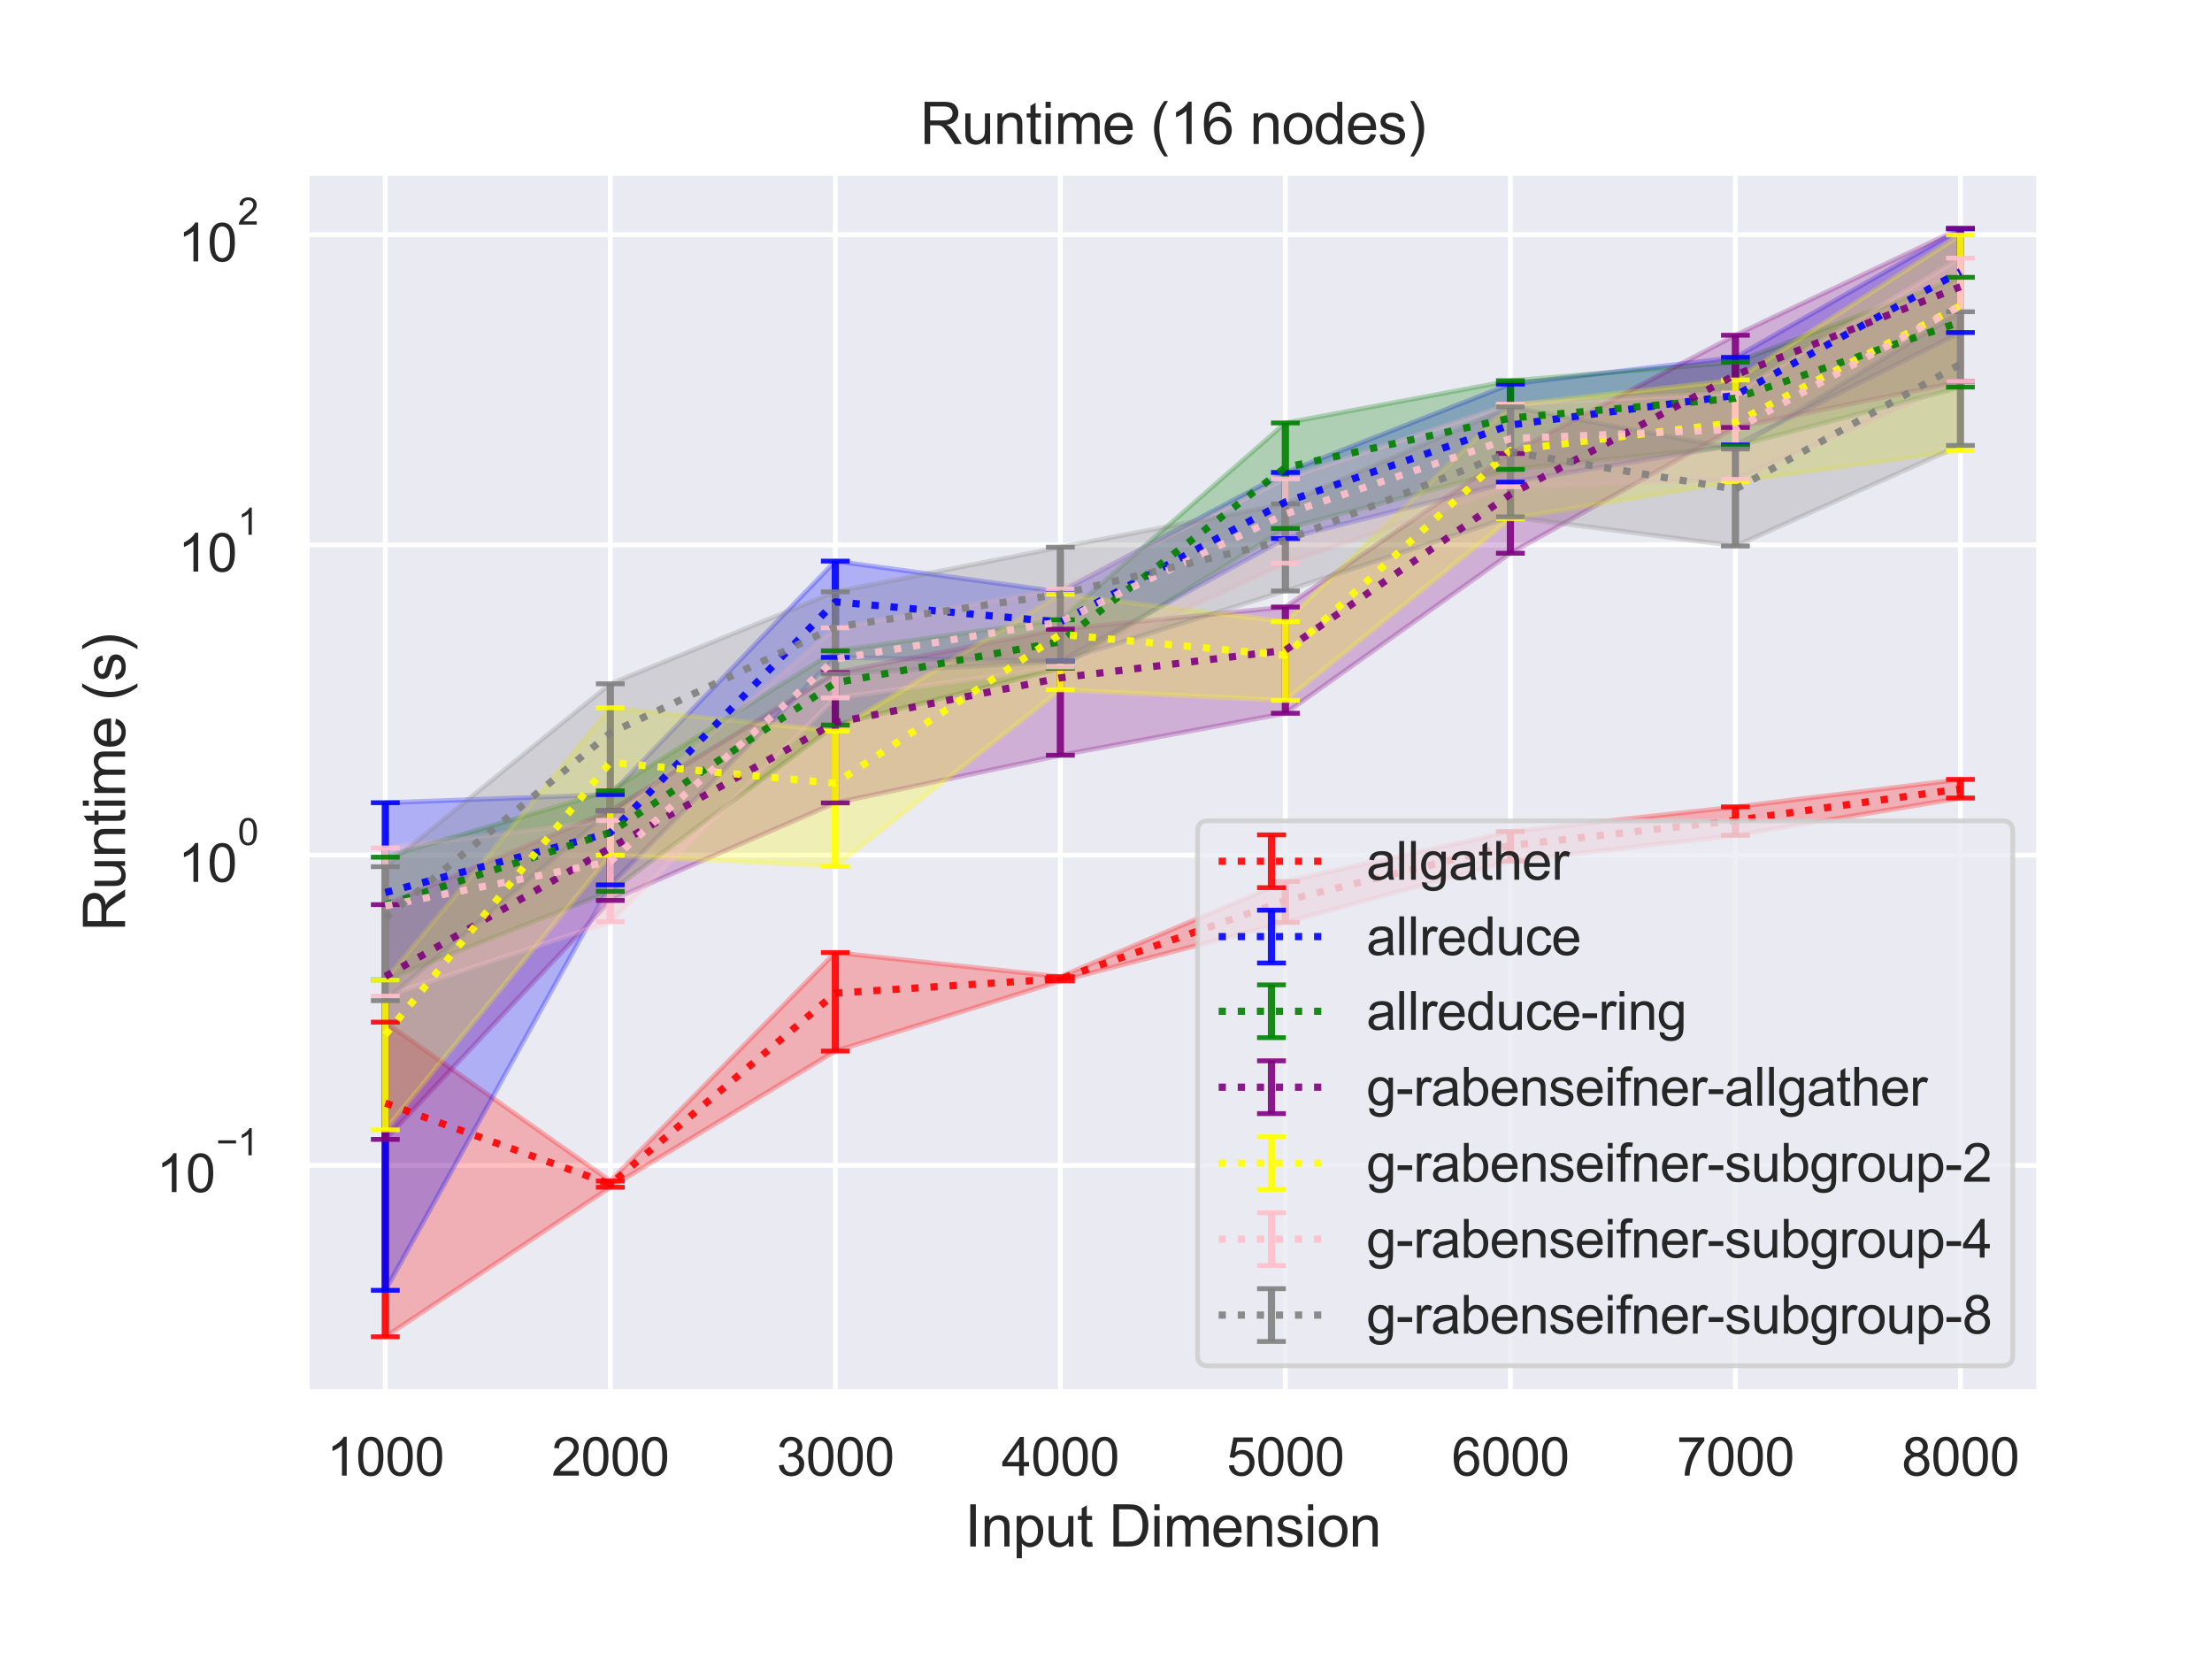 <?xml version="1.0" encoding="utf-8" standalone="no"?>
<!DOCTYPE svg PUBLIC "-//W3C//DTD SVG 1.1//EN"
  "http://www.w3.org/Graphics/SVG/1.1/DTD/svg11.dtd">
<svg height="345.6pt" version="1.1" viewBox="0 0 460.8 345.6" width="460.8pt" xmlns="http://www.w3.org/2000/svg" xmlns:xlink="http://www.w3.org/1999/xlink">
 <defs>
  <style type="text/css">*{stroke-linecap:butt;stroke-linejoin:round;}</style>
 </defs>
 <g id="figure_1">
  <g id="patch_1">
   <path d="M 0 345.6 
L 460.8 345.6 
L 460.8 0 
L 0 0 
z
" style="fill:#ffffff;"/>
  </g>
  <g id="axes_1">
   <g id="patch_2">
    <path d="M 63.86 290.02 
L 424.8 290.02 
L 424.8 36 
L 63.86 36 
z
" style="fill:#eaeaf2;"/>
   </g>
   <g id="matplotlib.axis_1">
    <g id="xtick_1">
     <g id="line2d_1">
      <path clip-path="url(#pe19f0cc93b)" d="M 80.266 290.02 
L 80.266 36 
" style="fill:none;stroke:#ffffff;stroke-linecap:round;"/>
     </g>
     <g id="text_1">
      <!-- 1000 -->
      <g style="fill:#262626;" transform="translate(68.032 307.394)scale(0.11 -0.11)">
       <defs>
        <path d="M 2384 0 
L 1822 0 
L 1822 3584 
Q 1619 3391 1289 3197 
Q 959 3003 697 2906 
L 697 3450 
Q 1169 3672 1522 3987 
Q 1875 4303 2022 4600 
L 2384 4600 
L 2384 0 
z
" id="ArialMT-31" transform="scale(0.016)"/>
        <path d="M 266 2259 
Q 266 3072 433 3567 
Q 600 4063 929 4331 
Q 1259 4600 1759 4600 
Q 2128 4600 2406 4451 
Q 2684 4303 2865 4023 
Q 3047 3744 3150 3342 
Q 3253 2941 3253 2259 
Q 3253 1453 3087 958 
Q 2922 463 2592 192 
Q 2263 -78 1759 -78 
Q 1097 -78 719 397 
Q 266 969 266 2259 
z
M 844 2259 
Q 844 1131 1108 757 
Q 1372 384 1759 384 
Q 2147 384 2411 759 
Q 2675 1134 2675 2259 
Q 2675 3391 2411 3762 
Q 2147 4134 1753 4134 
Q 1366 4134 1134 3806 
Q 844 3388 844 2259 
z
" id="ArialMT-30" transform="scale(0.016)"/>
       </defs>
       <use xlink:href="#ArialMT-31"/>
       <use x="55.615" xlink:href="#ArialMT-30"/>
       <use x="111.23" xlink:href="#ArialMT-30"/>
       <use x="166.846" xlink:href="#ArialMT-30"/>
      </g>
     </g>
    </g>
    <g id="xtick_2">
     <g id="line2d_2">
      <path clip-path="url(#pe19f0cc93b)" d="M 127.142 290.02 
L 127.142 36 
" style="fill:none;stroke:#ffffff;stroke-linecap:round;"/>
     </g>
     <g id="text_2">
      <!-- 2000 -->
      <g style="fill:#262626;" transform="translate(114.908 307.394)scale(0.11 -0.11)">
       <defs>
        <path d="M 3222 541 
L 3222 0 
L 194 0 
Q 188 203 259 391 
Q 375 700 629 1000 
Q 884 1300 1366 1694 
Q 2113 2306 2375 2664 
Q 2638 3022 2638 3341 
Q 2638 3675 2398 3904 
Q 2159 4134 1775 4134 
Q 1369 4134 1125 3890 
Q 881 3647 878 3216 
L 300 3275 
Q 359 3922 746 4261 
Q 1134 4600 1788 4600 
Q 2447 4600 2831 4234 
Q 3216 3869 3216 3328 
Q 3216 3053 3103 2787 
Q 2991 2522 2730 2228 
Q 2469 1934 1863 1422 
Q 1356 997 1212 845 
Q 1069 694 975 541 
L 3222 541 
z
" id="ArialMT-32" transform="scale(0.016)"/>
       </defs>
       <use xlink:href="#ArialMT-32"/>
       <use x="55.615" xlink:href="#ArialMT-30"/>
       <use x="111.23" xlink:href="#ArialMT-30"/>
       <use x="166.846" xlink:href="#ArialMT-30"/>
      </g>
     </g>
    </g>
    <g id="xtick_3">
     <g id="line2d_3">
      <path clip-path="url(#pe19f0cc93b)" d="M 174.017 290.02 
L 174.017 36 
" style="fill:none;stroke:#ffffff;stroke-linecap:round;"/>
     </g>
     <g id="text_3">
      <!-- 3000 -->
      <g style="fill:#262626;" transform="translate(161.783 307.394)scale(0.11 -0.11)">
       <defs>
        <path d="M 269 1209 
L 831 1284 
Q 928 806 1161 595 
Q 1394 384 1728 384 
Q 2125 384 2398 659 
Q 2672 934 2672 1341 
Q 2672 1728 2419 1979 
Q 2166 2231 1775 2231 
Q 1616 2231 1378 2169 
L 1441 2663 
Q 1497 2656 1531 2656 
Q 1891 2656 2178 2843 
Q 2466 3031 2466 3422 
Q 2466 3731 2256 3934 
Q 2047 4138 1716 4138 
Q 1388 4138 1169 3931 
Q 950 3725 888 3313 
L 325 3413 
Q 428 3978 793 4289 
Q 1159 4600 1703 4600 
Q 2078 4600 2393 4439 
Q 2709 4278 2876 4000 
Q 3044 3722 3044 3409 
Q 3044 3113 2884 2869 
Q 2725 2625 2413 2481 
Q 2819 2388 3044 2092 
Q 3269 1797 3269 1353 
Q 3269 753 2831 336 
Q 2394 -81 1725 -81 
Q 1122 -81 723 278 
Q 325 638 269 1209 
z
" id="ArialMT-33" transform="scale(0.016)"/>
       </defs>
       <use xlink:href="#ArialMT-33"/>
       <use x="55.615" xlink:href="#ArialMT-30"/>
       <use x="111.23" xlink:href="#ArialMT-30"/>
       <use x="166.846" xlink:href="#ArialMT-30"/>
      </g>
     </g>
    </g>
    <g id="xtick_4">
     <g id="line2d_4">
      <path clip-path="url(#pe19f0cc93b)" d="M 220.892 290.02 
L 220.892 36 
" style="fill:none;stroke:#ffffff;stroke-linecap:round;"/>
     </g>
     <g id="text_4">
      <!-- 4000 -->
      <g style="fill:#262626;" transform="translate(208.658 307.394)scale(0.11 -0.11)">
       <defs>
        <path d="M 2069 0 
L 2069 1097 
L 81 1097 
L 81 1613 
L 2172 4581 
L 2631 4581 
L 2631 1613 
L 3250 1613 
L 3250 1097 
L 2631 1097 
L 2631 0 
L 2069 0 
z
M 2069 1613 
L 2069 3678 
L 634 1613 
L 2069 1613 
z
" id="ArialMT-34" transform="scale(0.016)"/>
       </defs>
       <use xlink:href="#ArialMT-34"/>
       <use x="55.615" xlink:href="#ArialMT-30"/>
       <use x="111.23" xlink:href="#ArialMT-30"/>
       <use x="166.846" xlink:href="#ArialMT-30"/>
      </g>
     </g>
    </g>
    <g id="xtick_5">
     <g id="line2d_5">
      <path clip-path="url(#pe19f0cc93b)" d="M 267.768 290.02 
L 267.768 36 
" style="fill:none;stroke:#ffffff;stroke-linecap:round;"/>
     </g>
     <g id="text_5">
      <!-- 5000 -->
      <g style="fill:#262626;" transform="translate(255.534 307.394)scale(0.11 -0.11)">
       <defs>
        <path d="M 266 1200 
L 856 1250 
Q 922 819 1161 601 
Q 1400 384 1738 384 
Q 2144 384 2425 690 
Q 2706 997 2706 1503 
Q 2706 1984 2436 2262 
Q 2166 2541 1728 2541 
Q 1456 2541 1237 2417 
Q 1019 2294 894 2097 
L 366 2166 
L 809 4519 
L 3088 4519 
L 3088 3981 
L 1259 3981 
L 1013 2750 
Q 1425 3038 1878 3038 
Q 2478 3038 2890 2622 
Q 3303 2206 3303 1553 
Q 3303 931 2941 478 
Q 2500 -78 1738 -78 
Q 1113 -78 717 272 
Q 322 622 266 1200 
z
" id="ArialMT-35" transform="scale(0.016)"/>
       </defs>
       <use xlink:href="#ArialMT-35"/>
       <use x="55.615" xlink:href="#ArialMT-30"/>
       <use x="111.23" xlink:href="#ArialMT-30"/>
       <use x="166.846" xlink:href="#ArialMT-30"/>
      </g>
     </g>
    </g>
    <g id="xtick_6">
     <g id="line2d_6">
      <path clip-path="url(#pe19f0cc93b)" d="M 314.643 290.02 
L 314.643 36 
" style="fill:none;stroke:#ffffff;stroke-linecap:round;"/>
     </g>
     <g id="text_6">
      <!-- 6000 -->
      <g style="fill:#262626;" transform="translate(302.409 307.394)scale(0.11 -0.11)">
       <defs>
        <path d="M 3184 3459 
L 2625 3416 
Q 2550 3747 2413 3897 
Q 2184 4138 1850 4138 
Q 1581 4138 1378 3988 
Q 1113 3794 959 3422 
Q 806 3050 800 2363 
Q 1003 2672 1297 2822 
Q 1591 2972 1913 2972 
Q 2475 2972 2870 2558 
Q 3266 2144 3266 1488 
Q 3266 1056 3080 686 
Q 2894 316 2569 119 
Q 2244 -78 1831 -78 
Q 1128 -78 684 439 
Q 241 956 241 2144 
Q 241 3472 731 4075 
Q 1159 4600 1884 4600 
Q 2425 4600 2770 4297 
Q 3116 3994 3184 3459 
z
M 888 1484 
Q 888 1194 1011 928 
Q 1134 663 1356 523 
Q 1578 384 1822 384 
Q 2178 384 2434 671 
Q 2691 959 2691 1453 
Q 2691 1928 2437 2201 
Q 2184 2475 1800 2475 
Q 1419 2475 1153 2201 
Q 888 1928 888 1484 
z
" id="ArialMT-36" transform="scale(0.016)"/>
       </defs>
       <use xlink:href="#ArialMT-36"/>
       <use x="55.615" xlink:href="#ArialMT-30"/>
       <use x="111.23" xlink:href="#ArialMT-30"/>
       <use x="166.846" xlink:href="#ArialMT-30"/>
      </g>
     </g>
    </g>
    <g id="xtick_7">
     <g id="line2d_7">
      <path clip-path="url(#pe19f0cc93b)" d="M 361.518 290.02 
L 361.518 36 
" style="fill:none;stroke:#ffffff;stroke-linecap:round;"/>
     </g>
     <g id="text_7">
      <!-- 7000 -->
      <g style="fill:#262626;" transform="translate(349.284 307.394)scale(0.11 -0.11)">
       <defs>
        <path d="M 303 3981 
L 303 4522 
L 3269 4522 
L 3269 4084 
Q 2831 3619 2401 2847 
Q 1972 2075 1738 1259 
Q 1569 684 1522 0 
L 944 0 
Q 953 541 1156 1306 
Q 1359 2072 1739 2783 
Q 2119 3494 2547 3981 
L 303 3981 
z
" id="ArialMT-37" transform="scale(0.016)"/>
       </defs>
       <use xlink:href="#ArialMT-37"/>
       <use x="55.615" xlink:href="#ArialMT-30"/>
       <use x="111.23" xlink:href="#ArialMT-30"/>
       <use x="166.846" xlink:href="#ArialMT-30"/>
      </g>
     </g>
    </g>
    <g id="xtick_8">
     <g id="line2d_8">
      <path clip-path="url(#pe19f0cc93b)" d="M 408.394 290.02 
L 408.394 36 
" style="fill:none;stroke:#ffffff;stroke-linecap:round;"/>
     </g>
     <g id="text_8">
      <!-- 8000 -->
      <g style="fill:#262626;" transform="translate(396.16 307.394)scale(0.11 -0.11)">
       <defs>
        <path d="M 1131 2484 
Q 781 2613 612 2850 
Q 444 3088 444 3419 
Q 444 3919 803 4259 
Q 1163 4600 1759 4600 
Q 2359 4600 2725 4251 
Q 3091 3903 3091 3403 
Q 3091 3084 2923 2848 
Q 2756 2613 2416 2484 
Q 2838 2347 3058 2040 
Q 3278 1734 3278 1309 
Q 3278 722 2862 322 
Q 2447 -78 1769 -78 
Q 1091 -78 675 323 
Q 259 725 259 1325 
Q 259 1772 486 2073 
Q 713 2375 1131 2484 
z
M 1019 3438 
Q 1019 3113 1228 2906 
Q 1438 2700 1772 2700 
Q 2097 2700 2305 2904 
Q 2513 3109 2513 3406 
Q 2513 3716 2298 3927 
Q 2084 4138 1766 4138 
Q 1444 4138 1231 3931 
Q 1019 3725 1019 3438 
z
M 838 1322 
Q 838 1081 952 856 
Q 1066 631 1291 507 
Q 1516 384 1775 384 
Q 2178 384 2440 643 
Q 2703 903 2703 1303 
Q 2703 1709 2433 1975 
Q 2163 2241 1756 2241 
Q 1359 2241 1098 1978 
Q 838 1716 838 1322 
z
" id="ArialMT-38" transform="scale(0.016)"/>
       </defs>
       <use xlink:href="#ArialMT-38"/>
       <use x="55.615" xlink:href="#ArialMT-30"/>
       <use x="111.23" xlink:href="#ArialMT-30"/>
       <use x="166.846" xlink:href="#ArialMT-30"/>
      </g>
     </g>
    </g>
    <g id="text_9">
     <!-- Input Dimension -->
     <g style="fill:#262626;" transform="translate(200.976 322.169)scale(0.12 -0.12)">
      <defs>
       <path d="M 597 0 
L 597 4581 
L 1203 4581 
L 1203 0 
L 597 0 
z
" id="ArialMT-49" transform="scale(0.016)"/>
       <path d="M 422 0 
L 422 3319 
L 928 3319 
L 928 2847 
Q 1294 3394 1984 3394 
Q 2284 3394 2536 3286 
Q 2788 3178 2913 3003 
Q 3038 2828 3088 2588 
Q 3119 2431 3119 2041 
L 3119 0 
L 2556 0 
L 2556 2019 
Q 2556 2363 2490 2533 
Q 2425 2703 2258 2804 
Q 2091 2906 1866 2906 
Q 1506 2906 1245 2678 
Q 984 2450 984 1813 
L 984 0 
L 422 0 
z
" id="ArialMT-6e" transform="scale(0.016)"/>
       <path d="M 422 -1272 
L 422 3319 
L 934 3319 
L 934 2888 
Q 1116 3141 1344 3267 
Q 1572 3394 1897 3394 
Q 2322 3394 2647 3175 
Q 2972 2956 3137 2557 
Q 3303 2159 3303 1684 
Q 3303 1175 3120 767 
Q 2938 359 2589 142 
Q 2241 -75 1856 -75 
Q 1575 -75 1351 44 
Q 1128 163 984 344 
L 984 -1272 
L 422 -1272 
z
M 931 1641 
Q 931 1000 1190 694 
Q 1450 388 1819 388 
Q 2194 388 2461 705 
Q 2728 1022 2728 1688 
Q 2728 2322 2467 2637 
Q 2206 2953 1844 2953 
Q 1484 2953 1207 2617 
Q 931 2281 931 1641 
z
" id="ArialMT-70" transform="scale(0.016)"/>
       <path d="M 2597 0 
L 2597 488 
Q 2209 -75 1544 -75 
Q 1250 -75 995 37 
Q 741 150 617 320 
Q 494 491 444 738 
Q 409 903 409 1263 
L 409 3319 
L 972 3319 
L 972 1478 
Q 972 1038 1006 884 
Q 1059 663 1231 536 
Q 1403 409 1656 409 
Q 1909 409 2131 539 
Q 2353 669 2445 892 
Q 2538 1116 2538 1541 
L 2538 3319 
L 3100 3319 
L 3100 0 
L 2597 0 
z
" id="ArialMT-75" transform="scale(0.016)"/>
       <path d="M 1650 503 
L 1731 6 
Q 1494 -44 1306 -44 
Q 1000 -44 831 53 
Q 663 150 594 308 
Q 525 466 525 972 
L 525 2881 
L 113 2881 
L 113 3319 
L 525 3319 
L 525 4141 
L 1084 4478 
L 1084 3319 
L 1650 3319 
L 1650 2881 
L 1084 2881 
L 1084 941 
Q 1084 700 1114 631 
Q 1144 563 1211 522 
Q 1278 481 1403 481 
Q 1497 481 1650 503 
z
" id="ArialMT-74" transform="scale(0.016)"/>
       <path id="ArialMT-20" transform="scale(0.016)"/>
       <path d="M 494 0 
L 494 4581 
L 2072 4581 
Q 2606 4581 2888 4516 
Q 3281 4425 3559 4188 
Q 3922 3881 4101 3404 
Q 4281 2928 4281 2316 
Q 4281 1794 4159 1391 
Q 4038 988 3847 723 
Q 3656 459 3429 307 
Q 3203 156 2883 78 
Q 2563 0 2147 0 
L 494 0 
z
M 1100 541 
L 2078 541 
Q 2531 541 2789 625 
Q 3047 709 3200 863 
Q 3416 1078 3536 1442 
Q 3656 1806 3656 2325 
Q 3656 3044 3420 3430 
Q 3184 3816 2847 3947 
Q 2603 4041 2063 4041 
L 1100 4041 
L 1100 541 
z
" id="ArialMT-44" transform="scale(0.016)"/>
       <path d="M 425 3934 
L 425 4581 
L 988 4581 
L 988 3934 
L 425 3934 
z
M 425 0 
L 425 3319 
L 988 3319 
L 988 0 
L 425 0 
z
" id="ArialMT-69" transform="scale(0.016)"/>
       <path d="M 422 0 
L 422 3319 
L 925 3319 
L 925 2853 
Q 1081 3097 1340 3245 
Q 1600 3394 1931 3394 
Q 2300 3394 2536 3241 
Q 2772 3088 2869 2813 
Q 3263 3394 3894 3394 
Q 4388 3394 4653 3120 
Q 4919 2847 4919 2278 
L 4919 0 
L 4359 0 
L 4359 2091 
Q 4359 2428 4304 2576 
Q 4250 2725 4106 2815 
Q 3963 2906 3769 2906 
Q 3419 2906 3187 2673 
Q 2956 2441 2956 1928 
L 2956 0 
L 2394 0 
L 2394 2156 
Q 2394 2531 2256 2718 
Q 2119 2906 1806 2906 
Q 1569 2906 1367 2781 
Q 1166 2656 1075 2415 
Q 984 2175 984 1722 
L 984 0 
L 422 0 
z
" id="ArialMT-6d" transform="scale(0.016)"/>
       <path d="M 2694 1069 
L 3275 997 
Q 3138 488 2766 206 
Q 2394 -75 1816 -75 
Q 1088 -75 661 373 
Q 234 822 234 1631 
Q 234 2469 665 2931 
Q 1097 3394 1784 3394 
Q 2450 3394 2872 2941 
Q 3294 2488 3294 1666 
Q 3294 1616 3291 1516 
L 816 1516 
Q 847 969 1125 678 
Q 1403 388 1819 388 
Q 2128 388 2347 550 
Q 2566 713 2694 1069 
z
M 847 1978 
L 2700 1978 
Q 2663 2397 2488 2606 
Q 2219 2931 1791 2931 
Q 1403 2931 1139 2672 
Q 875 2413 847 1978 
z
" id="ArialMT-65" transform="scale(0.016)"/>
       <path d="M 197 991 
L 753 1078 
Q 800 744 1014 566 
Q 1228 388 1613 388 
Q 2000 388 2187 545 
Q 2375 703 2375 916 
Q 2375 1106 2209 1216 
Q 2094 1291 1634 1406 
Q 1016 1563 777 1677 
Q 538 1791 414 1992 
Q 291 2194 291 2438 
Q 291 2659 392 2848 
Q 494 3038 669 3163 
Q 800 3259 1026 3326 
Q 1253 3394 1513 3394 
Q 1903 3394 2198 3281 
Q 2494 3169 2634 2976 
Q 2775 2784 2828 2463 
L 2278 2388 
Q 2241 2644 2061 2787 
Q 1881 2931 1553 2931 
Q 1166 2931 1000 2803 
Q 834 2675 834 2503 
Q 834 2394 903 2306 
Q 972 2216 1119 2156 
Q 1203 2125 1616 2013 
Q 2213 1853 2448 1751 
Q 2684 1650 2818 1456 
Q 2953 1263 2953 975 
Q 2953 694 2789 445 
Q 2625 197 2315 61 
Q 2006 -75 1616 -75 
Q 969 -75 630 194 
Q 291 463 197 991 
z
" id="ArialMT-73" transform="scale(0.016)"/>
       <path d="M 213 1659 
Q 213 2581 725 3025 
Q 1153 3394 1769 3394 
Q 2453 3394 2887 2945 
Q 3322 2497 3322 1706 
Q 3322 1066 3130 698 
Q 2938 331 2570 128 
Q 2203 -75 1769 -75 
Q 1072 -75 642 372 
Q 213 819 213 1659 
z
M 791 1659 
Q 791 1022 1069 705 
Q 1347 388 1769 388 
Q 2188 388 2466 706 
Q 2744 1025 2744 1678 
Q 2744 2294 2464 2611 
Q 2184 2928 1769 2928 
Q 1347 2928 1069 2612 
Q 791 2297 791 1659 
z
" id="ArialMT-6f" transform="scale(0.016)"/>
      </defs>
      <use xlink:href="#ArialMT-49"/>
      <use x="27.783" xlink:href="#ArialMT-6e"/>
      <use x="83.398" xlink:href="#ArialMT-70"/>
      <use x="139.014" xlink:href="#ArialMT-75"/>
      <use x="194.629" xlink:href="#ArialMT-74"/>
      <use x="222.412" xlink:href="#ArialMT-20"/>
      <use x="250.195" xlink:href="#ArialMT-44"/>
      <use x="322.412" xlink:href="#ArialMT-69"/>
      <use x="344.629" xlink:href="#ArialMT-6d"/>
      <use x="427.93" xlink:href="#ArialMT-65"/>
      <use x="483.545" xlink:href="#ArialMT-6e"/>
      <use x="539.16" xlink:href="#ArialMT-73"/>
      <use x="589.16" xlink:href="#ArialMT-69"/>
      <use x="611.377" xlink:href="#ArialMT-6f"/>
      <use x="666.992" xlink:href="#ArialMT-6e"/>
     </g>
    </g>
   </g>
   <g id="matplotlib.axis_2">
    <g id="ytick_1">
     <g id="line2d_9">
      <path clip-path="url(#pe19f0cc93b)" d="M 63.86 242.765 
L 424.8 242.765 
" style="fill:none;stroke:#ffffff;stroke-linecap:round;"/>
     </g>
     <g id="text_10">
      <!-- $\mathdefault{10^{-1}}$ -->
      <g style="fill:#262626;" transform="translate(32.58 248.437)scale(0.11 -0.11)">
       <defs>
        <path d="M 3381 1997 
L 356 1997 
L 356 2522 
L 3381 2522 
L 3381 1997 
z
" id="ArialMT-2212" transform="scale(0.016)"/>
       </defs>
       <use transform="translate(0 0.994)" xlink:href="#ArialMT-31"/>
       <use transform="translate(55.615 0.994)" xlink:href="#ArialMT-30"/>
       <use transform="translate(112.973 70.688)scale(0.7)" xlink:href="#ArialMT-2212"/>
       <use transform="translate(153.852 70.688)scale(0.7)" xlink:href="#ArialMT-31"/>
      </g>
     </g>
    </g>
    <g id="ytick_2">
     <g id="line2d_10">
      <path clip-path="url(#pe19f0cc93b)" d="M 63.86 178.138 
L 424.8 178.138 
" style="fill:none;stroke:#ffffff;stroke-linecap:round;"/>
     </g>
     <g id="text_11">
      <!-- $\mathdefault{10^{0}}$ -->
      <g style="fill:#262626;" transform="translate(37.09 183.81)scale(0.11 -0.11)">
       <use transform="translate(0 0.994)" xlink:href="#ArialMT-31"/>
       <use transform="translate(55.615 0.994)" xlink:href="#ArialMT-30"/>
       <use transform="translate(112.973 70.688)scale(0.7)" xlink:href="#ArialMT-30"/>
      </g>
     </g>
    </g>
    <g id="ytick_3">
     <g id="line2d_11">
      <path clip-path="url(#pe19f0cc93b)" d="M 63.86 113.511 
L 424.8 113.511 
" style="fill:none;stroke:#ffffff;stroke-linecap:round;"/>
     </g>
     <g id="text_12">
      <!-- $\mathdefault{10^{1}}$ -->
      <g style="fill:#262626;" transform="translate(37.09 119.183)scale(0.11 -0.11)">
       <use transform="translate(0 0.994)" xlink:href="#ArialMT-31"/>
       <use transform="translate(55.615 0.994)" xlink:href="#ArialMT-30"/>
       <use transform="translate(112.973 70.688)scale(0.7)" xlink:href="#ArialMT-31"/>
      </g>
     </g>
    </g>
    <g id="ytick_4">
     <g id="line2d_12">
      <path clip-path="url(#pe19f0cc93b)" d="M 63.86 48.884 
L 424.8 48.884 
" style="fill:none;stroke:#ffffff;stroke-linecap:round;"/>
     </g>
     <g id="text_13">
      <!-- $\mathdefault{10^{2}}$ -->
      <g style="fill:#262626;" transform="translate(37.09 54.556)scale(0.11 -0.11)">
       <use transform="translate(0 0.994)" xlink:href="#ArialMT-31"/>
       <use transform="translate(55.615 0.994)" xlink:href="#ArialMT-30"/>
       <use transform="translate(112.973 70.688)scale(0.7)" xlink:href="#ArialMT-32"/>
      </g>
     </g>
    </g>
    <g id="ytick_5"/>
    <g id="ytick_6"/>
    <g id="ytick_7"/>
    <g id="ytick_8"/>
    <g id="ytick_9"/>
    <g id="ytick_10"/>
    <g id="ytick_11"/>
    <g id="ytick_12"/>
    <g id="ytick_13"/>
    <g id="ytick_14"/>
    <g id="ytick_15"/>
    <g id="ytick_16"/>
    <g id="ytick_17"/>
    <g id="ytick_18"/>
    <g id="ytick_19"/>
    <g id="ytick_20"/>
    <g id="ytick_21"/>
    <g id="ytick_22"/>
    <g id="ytick_23"/>
    <g id="ytick_24"/>
    <g id="ytick_25"/>
    <g id="ytick_26"/>
    <g id="ytick_27"/>
    <g id="ytick_28"/>
    <g id="ytick_29"/>
    <g id="ytick_30"/>
    <g id="ytick_31"/>
    <g id="ytick_32"/>
    <g id="ytick_33"/>
    <g id="ytick_34"/>
    <g id="ytick_35"/>
    <g id="ytick_36"/>
    <g id="text_14">
     <!-- Runtime (s) -->
     <g style="fill:#262626;" transform="translate(26.054 194.013)rotate(-90)scale(0.12 -0.12)">
      <defs>
       <path d="M 503 0 
L 503 4581 
L 2534 4581 
Q 3147 4581 3465 4457 
Q 3784 4334 3975 4021 
Q 4166 3709 4166 3331 
Q 4166 2844 3850 2509 
Q 3534 2175 2875 2084 
Q 3116 1969 3241 1856 
Q 3506 1613 3744 1247 
L 4541 0 
L 3778 0 
L 3172 953 
Q 2906 1366 2734 1584 
Q 2563 1803 2427 1890 
Q 2291 1978 2150 2013 
Q 2047 2034 1813 2034 
L 1109 2034 
L 1109 0 
L 503 0 
z
M 1109 2559 
L 2413 2559 
Q 2828 2559 3062 2645 
Q 3297 2731 3419 2920 
Q 3541 3109 3541 3331 
Q 3541 3656 3305 3865 
Q 3069 4075 2559 4075 
L 1109 4075 
L 1109 2559 
z
" id="ArialMT-52" transform="scale(0.016)"/>
       <path d="M 1497 -1347 
Q 1031 -759 709 28 
Q 388 816 388 1659 
Q 388 2403 628 3084 
Q 909 3875 1497 4659 
L 1900 4659 
Q 1522 4009 1400 3731 
Q 1209 3300 1100 2831 
Q 966 2247 966 1656 
Q 966 153 1900 -1347 
L 1497 -1347 
z
" id="ArialMT-28" transform="scale(0.016)"/>
       <path d="M 791 -1347 
L 388 -1347 
Q 1322 153 1322 1656 
Q 1322 2244 1188 2822 
Q 1081 3291 891 3722 
Q 769 4003 388 4659 
L 791 4659 
Q 1378 3875 1659 3084 
Q 1900 2403 1900 1659 
Q 1900 816 1576 28 
Q 1253 -759 791 -1347 
z
" id="ArialMT-29" transform="scale(0.016)"/>
      </defs>
      <use xlink:href="#ArialMT-52"/>
      <use x="72.217" xlink:href="#ArialMT-75"/>
      <use x="127.832" xlink:href="#ArialMT-6e"/>
      <use x="183.447" xlink:href="#ArialMT-74"/>
      <use x="211.23" xlink:href="#ArialMT-69"/>
      <use x="233.447" xlink:href="#ArialMT-6d"/>
      <use x="316.748" xlink:href="#ArialMT-65"/>
      <use x="372.363" xlink:href="#ArialMT-20"/>
      <use x="400.146" xlink:href="#ArialMT-28"/>
      <use x="433.447" xlink:href="#ArialMT-73"/>
      <use x="483.447" xlink:href="#ArialMT-29"/>
     </g>
    </g>
   </g>
   <g id="PolyCollection_1">
    <defs>
     <path d="M 80.266 -132.668 
L 80.266 -67.126 
L 127.142 -98.269 
L 174.017 -126.647 
L 220.892 -141.259 
L 267.768 -153.45 
L 314.643 -166.202 
L 361.518 -171.583 
L 408.394 -179.355 
L 408.394 -183.232 
L 408.394 -183.232 
L 361.518 -177.507 
L 314.643 -172.371 
L 267.768 -161.966 
L 220.892 -142.134 
L 174.017 -147.168 
L 127.142 -99.575 
L 80.266 -132.668 
z
" id="mdbe7d76c94" style="stroke:#ff0000;stroke-opacity:0.25;"/>
    </defs>
    <g clip-path="url(#pe19f0cc93b)">
     <use style="fill:#ff0000;fill-opacity:0.25;stroke:#ff0000;stroke-opacity:0.25;" x="0" xlink:href="#mdbe7d76c94" y="345.6"/>
    </g>
   </g>
   <g id="PolyCollection_2">
    <defs>
     <path d="M 80.266 -178.38 
L 80.266 -76.805 
L 127.142 -161.26 
L 174.017 -208.655 
L 220.892 -207.847 
L 267.768 -233.407 
L 314.643 -245.158 
L 361.518 -252.916 
L 408.394 -276.322 
L 408.394 -297.927 
L 408.394 -297.927 
L 361.518 -271.147 
L 314.643 -265.589 
L 267.768 -247.172 
L 220.892 -222.29 
L 174.017 -228.709 
L 127.142 -180.082 
L 80.266 -178.38 
z
" id="mb3102e9e12" style="stroke:#0000ff;stroke-opacity:0.25;"/>
    </defs>
    <g clip-path="url(#pe19f0cc93b)">
     <use style="fill:#0000ff;fill-opacity:0.25;stroke:#0000ff;stroke-opacity:0.25;" x="0" xlink:href="#mb3102e9e12" y="345.6"/>
    </g>
   </g>
   <g id="PolyCollection_3">
    <defs>
     <path d="M 80.266 -167.033 
L 80.266 -141.462 
L 127.142 -159.914 
L 174.017 -194.554 
L 220.892 -206.395 
L 267.768 -235.512 
L 314.643 -247.82 
L 361.518 -252.636 
L 408.394 -264.965 
L 408.394 -287.826 
L 408.394 -287.826 
L 361.518 -270.149 
L 314.643 -266.29 
L 267.768 -257.491 
L 220.892 -216.495 
L 174.017 -210.035 
L 127.142 -180.859 
L 80.266 -167.033 
z
" id="m66b7a79d95" style="stroke:#008000;stroke-opacity:0.25;"/>
    </defs>
    <g clip-path="url(#pe19f0cc93b)">
     <use style="fill:#008000;fill-opacity:0.25;stroke:#008000;stroke-opacity:0.25;" x="0" xlink:href="#m66b7a79d95" y="345.6"/>
    </g>
   </g>
   <g id="PolyCollection_4">
    <defs>
     <path d="M 80.266 -157.142 
L 80.266 -108.247 
L 127.142 -158.016 
L 174.017 -178.341 
L 220.892 -188.268 
L 267.768 -197.015 
L 314.643 -230.352 
L 361.518 -256.555 
L 408.394 -266.124 
L 408.394 -298.054 
L 408.394 -298.054 
L 361.518 -275.76 
L 314.643 -251.121 
L 267.768 -219.143 
L 220.892 -214.523 
L 174.017 -205.48 
L 127.142 -176.691 
L 80.266 -157.142 
z
" id="m8acb132ad0" style="stroke:#800080;stroke-opacity:0.25;"/>
    </defs>
    <g clip-path="url(#pe19f0cc93b)">
     <use style="fill:#800080;fill-opacity:0.25;stroke:#800080;stroke-opacity:0.25;" x="0" xlink:href="#m8acb132ad0" y="345.6"/>
    </g>
   </g>
   <g id="PolyCollection_5">
    <defs>
     <path d="M 80.266 -141.432 
L 80.266 -110.232 
L 127.142 -167.448 
L 174.017 -165.096 
L 220.892 -201.91 
L 267.768 -199.705 
L 314.643 -237.545 
L 361.518 -245.29 
L 408.394 -251.714 
L 408.394 -296.652 
L 408.394 -296.652 
L 361.518 -266.44 
L 314.643 -261.179 
L 267.768 -216.112 
L 220.892 -221.819 
L 174.017 -193.308 
L 127.142 -198.15 
L 80.266 -141.432 
z
" id="m265441123d" style="stroke:#ffff00;stroke-opacity:0.25;"/>
    </defs>
    <g clip-path="url(#pe19f0cc93b)">
     <use style="fill:#ffff00;fill-opacity:0.25;stroke:#ffff00;stroke-opacity:0.25;" x="0" xlink:href="#m265441123d" y="345.6"/>
    </g>
   </g>
   <g id="PolyCollection_6">
    <defs>
     <path d="M 80.266 -168.966 
L 80.266 -138.085 
L 127.142 -153.58 
L 174.017 -200.216 
L 220.892 -206.667 
L 267.768 -228.283 
L 314.643 -244.195 
L 361.518 -245.766 
L 408.394 -266.165 
L 408.394 -291.833 
L 408.394 -291.833 
L 361.518 -263.744 
L 314.643 -261.408 
L 267.768 -245.847 
L 220.892 -222.89 
L 174.017 -214.812 
L 127.142 -174.704 
L 80.266 -168.966 
z
" id="m26748f8fcb" style="stroke:#ffc0cb;stroke-opacity:0.25;"/>
    </defs>
    <g clip-path="url(#pe19f0cc93b)">
     <use style="fill:#ffc0cb;fill-opacity:0.25;stroke:#ffc0cb;stroke-opacity:0.25;" x="0" xlink:href="#m26748f8fcb" y="345.6"/>
    </g>
   </g>
   <g id="PolyCollection_7">
    <defs>
     <path d="M 80.266 -165.046 
L 80.266 -137.146 
L 127.142 -176.692 
L 174.017 -205.221 
L 220.892 -207.842 
L 267.768 -222.495 
L 314.643 -237.93 
L 361.518 -231.862 
L 408.394 -252.808 
L 408.394 -280.649 
L 408.394 -280.649 
L 361.518 -252.076 
L 314.643 -260.842 
L 267.768 -240.632 
L 220.892 -231.608 
L 174.017 -222.312 
L 127.142 -203.15 
L 80.266 -165.046 
z
" id="m68574f0366" style="stroke:#808080;stroke-opacity:0.25;"/>
    </defs>
    <g clip-path="url(#pe19f0cc93b)">
     <use style="fill:#808080;fill-opacity:0.25;stroke:#808080;stroke-opacity:0.25;" x="0" xlink:href="#m68574f0366" y="345.6"/>
    </g>
   </g>
   <g id="LineCollection_1">
    <path clip-path="url(#pe19f0cc93b)" d="M 80.266 278.474 
L 80.266 212.932 
" style="fill:none;stroke:#ff0000;stroke-opacity:0.9;stroke-width:1.5;"/>
    <path clip-path="url(#pe19f0cc93b)" d="M 127.142 247.331 
L 127.142 246.025 
" style="fill:none;stroke:#ff0000;stroke-opacity:0.9;stroke-width:1.5;"/>
    <path clip-path="url(#pe19f0cc93b)" d="M 174.017 218.953 
L 174.017 198.432 
" style="fill:none;stroke:#ff0000;stroke-opacity:0.9;stroke-width:1.5;"/>
    <path clip-path="url(#pe19f0cc93b)" d="M 220.892 204.341 
L 220.892 203.466 
" style="fill:none;stroke:#ff0000;stroke-opacity:0.9;stroke-width:1.5;"/>
    <path clip-path="url(#pe19f0cc93b)" d="M 267.768 192.15 
L 267.768 183.634 
" style="fill:none;stroke:#ff0000;stroke-opacity:0.9;stroke-width:1.5;"/>
    <path clip-path="url(#pe19f0cc93b)" d="M 314.643 179.398 
L 314.643 173.229 
" style="fill:none;stroke:#ff0000;stroke-opacity:0.9;stroke-width:1.5;"/>
    <path clip-path="url(#pe19f0cc93b)" d="M 361.518 174.017 
L 361.518 168.093 
" style="fill:none;stroke:#ff0000;stroke-opacity:0.9;stroke-width:1.5;"/>
    <path clip-path="url(#pe19f0cc93b)" d="M 408.394 166.245 
L 408.394 162.368 
" style="fill:none;stroke:#ff0000;stroke-opacity:0.9;stroke-width:1.5;"/>
   </g>
   <g id="LineCollection_2">
    <path clip-path="url(#pe19f0cc93b)" d="M 80.266 268.795 
L 80.266 167.22 
" style="fill:none;stroke:#0000ff;stroke-opacity:0.9;stroke-width:1.5;"/>
    <path clip-path="url(#pe19f0cc93b)" d="M 127.142 184.34 
L 127.142 165.518 
" style="fill:none;stroke:#0000ff;stroke-opacity:0.9;stroke-width:1.5;"/>
    <path clip-path="url(#pe19f0cc93b)" d="M 174.017 136.945 
L 174.017 116.891 
" style="fill:none;stroke:#0000ff;stroke-opacity:0.9;stroke-width:1.5;"/>
    <path clip-path="url(#pe19f0cc93b)" d="M 220.892 137.753 
L 220.892 123.31 
" style="fill:none;stroke:#0000ff;stroke-opacity:0.9;stroke-width:1.5;"/>
    <path clip-path="url(#pe19f0cc93b)" d="M 267.768 112.193 
L 267.768 98.428 
" style="fill:none;stroke:#0000ff;stroke-opacity:0.9;stroke-width:1.5;"/>
    <path clip-path="url(#pe19f0cc93b)" d="M 314.643 100.442 
L 314.643 80.011 
" style="fill:none;stroke:#0000ff;stroke-opacity:0.9;stroke-width:1.5;"/>
    <path clip-path="url(#pe19f0cc93b)" d="M 361.518 92.684 
L 361.518 74.453 
" style="fill:none;stroke:#0000ff;stroke-opacity:0.9;stroke-width:1.5;"/>
    <path clip-path="url(#pe19f0cc93b)" d="M 408.394 69.278 
L 408.394 47.673 
" style="fill:none;stroke:#0000ff;stroke-opacity:0.9;stroke-width:1.5;"/>
   </g>
   <g id="LineCollection_3">
    <path clip-path="url(#pe19f0cc93b)" d="M 80.266 204.138 
L 80.266 178.567 
" style="fill:none;stroke:#008000;stroke-opacity:0.9;stroke-width:1.5;"/>
    <path clip-path="url(#pe19f0cc93b)" d="M 127.142 185.686 
L 127.142 164.741 
" style="fill:none;stroke:#008000;stroke-opacity:0.9;stroke-width:1.5;"/>
    <path clip-path="url(#pe19f0cc93b)" d="M 174.017 151.046 
L 174.017 135.565 
" style="fill:none;stroke:#008000;stroke-opacity:0.9;stroke-width:1.5;"/>
    <path clip-path="url(#pe19f0cc93b)" d="M 220.892 139.205 
L 220.892 129.105 
" style="fill:none;stroke:#008000;stroke-opacity:0.9;stroke-width:1.5;"/>
    <path clip-path="url(#pe19f0cc93b)" d="M 267.768 110.088 
L 267.768 88.109 
" style="fill:none;stroke:#008000;stroke-opacity:0.9;stroke-width:1.5;"/>
    <path clip-path="url(#pe19f0cc93b)" d="M 314.643 97.78 
L 314.643 79.31 
" style="fill:none;stroke:#008000;stroke-opacity:0.9;stroke-width:1.5;"/>
    <path clip-path="url(#pe19f0cc93b)" d="M 361.518 92.964 
L 361.518 75.451 
" style="fill:none;stroke:#008000;stroke-opacity:0.9;stroke-width:1.5;"/>
    <path clip-path="url(#pe19f0cc93b)" d="M 408.394 80.635 
L 408.394 57.774 
" style="fill:none;stroke:#008000;stroke-opacity:0.9;stroke-width:1.5;"/>
   </g>
   <g id="LineCollection_4">
    <path clip-path="url(#pe19f0cc93b)" d="M 80.266 237.353 
L 80.266 188.458 
" style="fill:none;stroke:#800080;stroke-opacity:0.9;stroke-width:1.5;"/>
    <path clip-path="url(#pe19f0cc93b)" d="M 127.142 187.584 
L 127.142 168.909 
" style="fill:none;stroke:#800080;stroke-opacity:0.9;stroke-width:1.5;"/>
    <path clip-path="url(#pe19f0cc93b)" d="M 174.017 167.259 
L 174.017 140.12 
" style="fill:none;stroke:#800080;stroke-opacity:0.9;stroke-width:1.5;"/>
    <path clip-path="url(#pe19f0cc93b)" d="M 220.892 157.332 
L 220.892 131.077 
" style="fill:none;stroke:#800080;stroke-opacity:0.9;stroke-width:1.5;"/>
    <path clip-path="url(#pe19f0cc93b)" d="M 267.768 148.585 
L 267.768 126.457 
" style="fill:none;stroke:#800080;stroke-opacity:0.9;stroke-width:1.5;"/>
    <path clip-path="url(#pe19f0cc93b)" d="M 314.643 115.248 
L 314.643 94.479 
" style="fill:none;stroke:#800080;stroke-opacity:0.9;stroke-width:1.5;"/>
    <path clip-path="url(#pe19f0cc93b)" d="M 361.518 89.045 
L 361.518 69.84 
" style="fill:none;stroke:#800080;stroke-opacity:0.9;stroke-width:1.5;"/>
    <path clip-path="url(#pe19f0cc93b)" d="M 408.394 79.476 
L 408.394 47.546 
" style="fill:none;stroke:#800080;stroke-opacity:0.9;stroke-width:1.5;"/>
   </g>
   <g id="LineCollection_5">
    <path clip-path="url(#pe19f0cc93b)" d="M 80.266 235.368 
L 80.266 204.168 
" style="fill:none;stroke:#ffff00;stroke-opacity:0.9;stroke-width:1.5;"/>
    <path clip-path="url(#pe19f0cc93b)" d="M 127.142 178.152 
L 127.142 147.45 
" style="fill:none;stroke:#ffff00;stroke-opacity:0.9;stroke-width:1.5;"/>
    <path clip-path="url(#pe19f0cc93b)" d="M 174.017 180.504 
L 174.017 152.292 
" style="fill:none;stroke:#ffff00;stroke-opacity:0.9;stroke-width:1.5;"/>
    <path clip-path="url(#pe19f0cc93b)" d="M 220.892 143.69 
L 220.892 123.781 
" style="fill:none;stroke:#ffff00;stroke-opacity:0.9;stroke-width:1.5;"/>
    <path clip-path="url(#pe19f0cc93b)" d="M 267.768 145.895 
L 267.768 129.488 
" style="fill:none;stroke:#ffff00;stroke-opacity:0.9;stroke-width:1.5;"/>
    <path clip-path="url(#pe19f0cc93b)" d="M 314.643 108.055 
L 314.643 84.421 
" style="fill:none;stroke:#ffff00;stroke-opacity:0.9;stroke-width:1.5;"/>
    <path clip-path="url(#pe19f0cc93b)" d="M 361.518 100.31 
L 361.518 79.16 
" style="fill:none;stroke:#ffff00;stroke-opacity:0.9;stroke-width:1.5;"/>
    <path clip-path="url(#pe19f0cc93b)" d="M 408.394 93.886 
L 408.394 48.948 
" style="fill:none;stroke:#ffff00;stroke-opacity:0.9;stroke-width:1.5;"/>
   </g>
   <g id="LineCollection_6">
    <path clip-path="url(#pe19f0cc93b)" d="M 80.266 207.515 
L 80.266 176.634 
" style="fill:none;stroke:#ffc0cb;stroke-opacity:0.9;stroke-width:1.5;"/>
    <path clip-path="url(#pe19f0cc93b)" d="M 127.142 192.02 
L 127.142 170.896 
" style="fill:none;stroke:#ffc0cb;stroke-opacity:0.9;stroke-width:1.5;"/>
    <path clip-path="url(#pe19f0cc93b)" d="M 174.017 145.384 
L 174.017 130.788 
" style="fill:none;stroke:#ffc0cb;stroke-opacity:0.9;stroke-width:1.5;"/>
    <path clip-path="url(#pe19f0cc93b)" d="M 220.892 138.933 
L 220.892 122.71 
" style="fill:none;stroke:#ffc0cb;stroke-opacity:0.9;stroke-width:1.5;"/>
    <path clip-path="url(#pe19f0cc93b)" d="M 267.768 117.317 
L 267.768 99.753 
" style="fill:none;stroke:#ffc0cb;stroke-opacity:0.9;stroke-width:1.5;"/>
    <path clip-path="url(#pe19f0cc93b)" d="M 314.643 101.405 
L 314.643 84.192 
" style="fill:none;stroke:#ffc0cb;stroke-opacity:0.9;stroke-width:1.5;"/>
    <path clip-path="url(#pe19f0cc93b)" d="M 361.518 99.834 
L 361.518 81.856 
" style="fill:none;stroke:#ffc0cb;stroke-opacity:0.9;stroke-width:1.5;"/>
    <path clip-path="url(#pe19f0cc93b)" d="M 408.394 79.435 
L 408.394 53.767 
" style="fill:none;stroke:#ffc0cb;stroke-opacity:0.9;stroke-width:1.5;"/>
   </g>
   <g id="LineCollection_7">
    <path clip-path="url(#pe19f0cc93b)" d="M 80.266 208.454 
L 80.266 180.554 
" style="fill:none;stroke:#808080;stroke-opacity:0.9;stroke-width:1.5;"/>
    <path clip-path="url(#pe19f0cc93b)" d="M 127.142 168.908 
L 127.142 142.45 
" style="fill:none;stroke:#808080;stroke-opacity:0.9;stroke-width:1.5;"/>
    <path clip-path="url(#pe19f0cc93b)" d="M 174.017 140.379 
L 174.017 123.288 
" style="fill:none;stroke:#808080;stroke-opacity:0.9;stroke-width:1.5;"/>
    <path clip-path="url(#pe19f0cc93b)" d="M 220.892 137.758 
L 220.892 113.992 
" style="fill:none;stroke:#808080;stroke-opacity:0.9;stroke-width:1.5;"/>
    <path clip-path="url(#pe19f0cc93b)" d="M 267.768 123.105 
L 267.768 104.968 
" style="fill:none;stroke:#808080;stroke-opacity:0.9;stroke-width:1.5;"/>
    <path clip-path="url(#pe19f0cc93b)" d="M 314.643 107.67 
L 314.643 84.758 
" style="fill:none;stroke:#808080;stroke-opacity:0.9;stroke-width:1.5;"/>
    <path clip-path="url(#pe19f0cc93b)" d="M 361.518 113.738 
L 361.518 93.524 
" style="fill:none;stroke:#808080;stroke-opacity:0.9;stroke-width:1.5;"/>
    <path clip-path="url(#pe19f0cc93b)" d="M 408.394 92.792 
L 408.394 64.951 
" style="fill:none;stroke:#808080;stroke-opacity:0.9;stroke-width:1.5;"/>
   </g>
   <g id="line2d_13">
    <defs>
     <path d="M 3 0 
L -3 -0 
" id="mca0e32a61e" style="stroke:#ff0000;stroke-opacity:0.9;"/>
    </defs>
    <g clip-path="url(#pe19f0cc93b)">
     <use style="fill:#ff0000;fill-opacity:0.9;stroke:#ff0000;stroke-opacity:0.9;" x="80.266" xlink:href="#mca0e32a61e" y="278.474"/>
     <use style="fill:#ff0000;fill-opacity:0.9;stroke:#ff0000;stroke-opacity:0.9;" x="127.142" xlink:href="#mca0e32a61e" y="247.331"/>
     <use style="fill:#ff0000;fill-opacity:0.9;stroke:#ff0000;stroke-opacity:0.9;" x="174.017" xlink:href="#mca0e32a61e" y="218.953"/>
     <use style="fill:#ff0000;fill-opacity:0.9;stroke:#ff0000;stroke-opacity:0.9;" x="220.892" xlink:href="#mca0e32a61e" y="204.341"/>
     <use style="fill:#ff0000;fill-opacity:0.9;stroke:#ff0000;stroke-opacity:0.9;" x="267.768" xlink:href="#mca0e32a61e" y="192.15"/>
     <use style="fill:#ff0000;fill-opacity:0.9;stroke:#ff0000;stroke-opacity:0.9;" x="314.643" xlink:href="#mca0e32a61e" y="179.398"/>
     <use style="fill:#ff0000;fill-opacity:0.9;stroke:#ff0000;stroke-opacity:0.9;" x="361.518" xlink:href="#mca0e32a61e" y="174.017"/>
     <use style="fill:#ff0000;fill-opacity:0.9;stroke:#ff0000;stroke-opacity:0.9;" x="408.394" xlink:href="#mca0e32a61e" y="166.245"/>
    </g>
   </g>
   <g id="line2d_14">
    <g clip-path="url(#pe19f0cc93b)">
     <use style="fill:#ff0000;fill-opacity:0.9;stroke:#ff0000;stroke-opacity:0.9;" x="80.266" xlink:href="#mca0e32a61e" y="212.932"/>
     <use style="fill:#ff0000;fill-opacity:0.9;stroke:#ff0000;stroke-opacity:0.9;" x="127.142" xlink:href="#mca0e32a61e" y="246.025"/>
     <use style="fill:#ff0000;fill-opacity:0.9;stroke:#ff0000;stroke-opacity:0.9;" x="174.017" xlink:href="#mca0e32a61e" y="198.432"/>
     <use style="fill:#ff0000;fill-opacity:0.9;stroke:#ff0000;stroke-opacity:0.9;" x="220.892" xlink:href="#mca0e32a61e" y="203.466"/>
     <use style="fill:#ff0000;fill-opacity:0.9;stroke:#ff0000;stroke-opacity:0.9;" x="267.768" xlink:href="#mca0e32a61e" y="183.634"/>
     <use style="fill:#ff0000;fill-opacity:0.9;stroke:#ff0000;stroke-opacity:0.9;" x="314.643" xlink:href="#mca0e32a61e" y="173.229"/>
     <use style="fill:#ff0000;fill-opacity:0.9;stroke:#ff0000;stroke-opacity:0.9;" x="361.518" xlink:href="#mca0e32a61e" y="168.093"/>
     <use style="fill:#ff0000;fill-opacity:0.9;stroke:#ff0000;stroke-opacity:0.9;" x="408.394" xlink:href="#mca0e32a61e" y="162.368"/>
    </g>
   </g>
   <g id="line2d_15">
    <defs>
     <path d="M 3 0 
L -3 -0 
" id="m5d87ffb69f" style="stroke:#0000ff;stroke-opacity:0.9;"/>
    </defs>
    <g clip-path="url(#pe19f0cc93b)">
     <use style="fill:#0000ff;fill-opacity:0.9;stroke:#0000ff;stroke-opacity:0.9;" x="80.266" xlink:href="#m5d87ffb69f" y="268.795"/>
     <use style="fill:#0000ff;fill-opacity:0.9;stroke:#0000ff;stroke-opacity:0.9;" x="127.142" xlink:href="#m5d87ffb69f" y="184.34"/>
     <use style="fill:#0000ff;fill-opacity:0.9;stroke:#0000ff;stroke-opacity:0.9;" x="174.017" xlink:href="#m5d87ffb69f" y="136.945"/>
     <use style="fill:#0000ff;fill-opacity:0.9;stroke:#0000ff;stroke-opacity:0.9;" x="220.892" xlink:href="#m5d87ffb69f" y="137.753"/>
     <use style="fill:#0000ff;fill-opacity:0.9;stroke:#0000ff;stroke-opacity:0.9;" x="267.768" xlink:href="#m5d87ffb69f" y="112.193"/>
     <use style="fill:#0000ff;fill-opacity:0.9;stroke:#0000ff;stroke-opacity:0.9;" x="314.643" xlink:href="#m5d87ffb69f" y="100.442"/>
     <use style="fill:#0000ff;fill-opacity:0.9;stroke:#0000ff;stroke-opacity:0.9;" x="361.518" xlink:href="#m5d87ffb69f" y="92.684"/>
     <use style="fill:#0000ff;fill-opacity:0.9;stroke:#0000ff;stroke-opacity:0.9;" x="408.394" xlink:href="#m5d87ffb69f" y="69.278"/>
    </g>
   </g>
   <g id="line2d_16">
    <g clip-path="url(#pe19f0cc93b)">
     <use style="fill:#0000ff;fill-opacity:0.9;stroke:#0000ff;stroke-opacity:0.9;" x="80.266" xlink:href="#m5d87ffb69f" y="167.22"/>
     <use style="fill:#0000ff;fill-opacity:0.9;stroke:#0000ff;stroke-opacity:0.9;" x="127.142" xlink:href="#m5d87ffb69f" y="165.518"/>
     <use style="fill:#0000ff;fill-opacity:0.9;stroke:#0000ff;stroke-opacity:0.9;" x="174.017" xlink:href="#m5d87ffb69f" y="116.891"/>
     <use style="fill:#0000ff;fill-opacity:0.9;stroke:#0000ff;stroke-opacity:0.9;" x="220.892" xlink:href="#m5d87ffb69f" y="123.31"/>
     <use style="fill:#0000ff;fill-opacity:0.9;stroke:#0000ff;stroke-opacity:0.9;" x="267.768" xlink:href="#m5d87ffb69f" y="98.428"/>
     <use style="fill:#0000ff;fill-opacity:0.9;stroke:#0000ff;stroke-opacity:0.9;" x="314.643" xlink:href="#m5d87ffb69f" y="80.011"/>
     <use style="fill:#0000ff;fill-opacity:0.9;stroke:#0000ff;stroke-opacity:0.9;" x="361.518" xlink:href="#m5d87ffb69f" y="74.453"/>
     <use style="fill:#0000ff;fill-opacity:0.9;stroke:#0000ff;stroke-opacity:0.9;" x="408.394" xlink:href="#m5d87ffb69f" y="47.673"/>
    </g>
   </g>
   <g id="line2d_17">
    <defs>
     <path d="M 3 0 
L -3 -0 
" id="mb7909e669d" style="stroke:#008000;stroke-opacity:0.9;"/>
    </defs>
    <g clip-path="url(#pe19f0cc93b)">
     <use style="fill:#008000;fill-opacity:0.9;stroke:#008000;stroke-opacity:0.9;" x="80.266" xlink:href="#mb7909e669d" y="204.138"/>
     <use style="fill:#008000;fill-opacity:0.9;stroke:#008000;stroke-opacity:0.9;" x="127.142" xlink:href="#mb7909e669d" y="185.686"/>
     <use style="fill:#008000;fill-opacity:0.9;stroke:#008000;stroke-opacity:0.9;" x="174.017" xlink:href="#mb7909e669d" y="151.046"/>
     <use style="fill:#008000;fill-opacity:0.9;stroke:#008000;stroke-opacity:0.9;" x="220.892" xlink:href="#mb7909e669d" y="139.205"/>
     <use style="fill:#008000;fill-opacity:0.9;stroke:#008000;stroke-opacity:0.9;" x="267.768" xlink:href="#mb7909e669d" y="110.088"/>
     <use style="fill:#008000;fill-opacity:0.9;stroke:#008000;stroke-opacity:0.9;" x="314.643" xlink:href="#mb7909e669d" y="97.78"/>
     <use style="fill:#008000;fill-opacity:0.9;stroke:#008000;stroke-opacity:0.9;" x="361.518" xlink:href="#mb7909e669d" y="92.964"/>
     <use style="fill:#008000;fill-opacity:0.9;stroke:#008000;stroke-opacity:0.9;" x="408.394" xlink:href="#mb7909e669d" y="80.635"/>
    </g>
   </g>
   <g id="line2d_18">
    <g clip-path="url(#pe19f0cc93b)">
     <use style="fill:#008000;fill-opacity:0.9;stroke:#008000;stroke-opacity:0.9;" x="80.266" xlink:href="#mb7909e669d" y="178.567"/>
     <use style="fill:#008000;fill-opacity:0.9;stroke:#008000;stroke-opacity:0.9;" x="127.142" xlink:href="#mb7909e669d" y="164.741"/>
     <use style="fill:#008000;fill-opacity:0.9;stroke:#008000;stroke-opacity:0.9;" x="174.017" xlink:href="#mb7909e669d" y="135.565"/>
     <use style="fill:#008000;fill-opacity:0.9;stroke:#008000;stroke-opacity:0.9;" x="220.892" xlink:href="#mb7909e669d" y="129.105"/>
     <use style="fill:#008000;fill-opacity:0.9;stroke:#008000;stroke-opacity:0.9;" x="267.768" xlink:href="#mb7909e669d" y="88.109"/>
     <use style="fill:#008000;fill-opacity:0.9;stroke:#008000;stroke-opacity:0.9;" x="314.643" xlink:href="#mb7909e669d" y="79.31"/>
     <use style="fill:#008000;fill-opacity:0.9;stroke:#008000;stroke-opacity:0.9;" x="361.518" xlink:href="#mb7909e669d" y="75.451"/>
     <use style="fill:#008000;fill-opacity:0.9;stroke:#008000;stroke-opacity:0.9;" x="408.394" xlink:href="#mb7909e669d" y="57.774"/>
    </g>
   </g>
   <g id="line2d_19">
    <defs>
     <path d="M 3 0 
L -3 -0 
" id="ma5130ad363" style="stroke:#800080;stroke-opacity:0.9;"/>
    </defs>
    <g clip-path="url(#pe19f0cc93b)">
     <use style="fill:#800080;fill-opacity:0.9;stroke:#800080;stroke-opacity:0.9;" x="80.266" xlink:href="#ma5130ad363" y="237.353"/>
     <use style="fill:#800080;fill-opacity:0.9;stroke:#800080;stroke-opacity:0.9;" x="127.142" xlink:href="#ma5130ad363" y="187.584"/>
     <use style="fill:#800080;fill-opacity:0.9;stroke:#800080;stroke-opacity:0.9;" x="174.017" xlink:href="#ma5130ad363" y="167.259"/>
     <use style="fill:#800080;fill-opacity:0.9;stroke:#800080;stroke-opacity:0.9;" x="220.892" xlink:href="#ma5130ad363" y="157.332"/>
     <use style="fill:#800080;fill-opacity:0.9;stroke:#800080;stroke-opacity:0.9;" x="267.768" xlink:href="#ma5130ad363" y="148.585"/>
     <use style="fill:#800080;fill-opacity:0.9;stroke:#800080;stroke-opacity:0.9;" x="314.643" xlink:href="#ma5130ad363" y="115.248"/>
     <use style="fill:#800080;fill-opacity:0.9;stroke:#800080;stroke-opacity:0.9;" x="361.518" xlink:href="#ma5130ad363" y="89.045"/>
     <use style="fill:#800080;fill-opacity:0.9;stroke:#800080;stroke-opacity:0.9;" x="408.394" xlink:href="#ma5130ad363" y="79.476"/>
    </g>
   </g>
   <g id="line2d_20">
    <g clip-path="url(#pe19f0cc93b)">
     <use style="fill:#800080;fill-opacity:0.9;stroke:#800080;stroke-opacity:0.9;" x="80.266" xlink:href="#ma5130ad363" y="188.458"/>
     <use style="fill:#800080;fill-opacity:0.9;stroke:#800080;stroke-opacity:0.9;" x="127.142" xlink:href="#ma5130ad363" y="168.909"/>
     <use style="fill:#800080;fill-opacity:0.9;stroke:#800080;stroke-opacity:0.9;" x="174.017" xlink:href="#ma5130ad363" y="140.12"/>
     <use style="fill:#800080;fill-opacity:0.9;stroke:#800080;stroke-opacity:0.9;" x="220.892" xlink:href="#ma5130ad363" y="131.077"/>
     <use style="fill:#800080;fill-opacity:0.9;stroke:#800080;stroke-opacity:0.9;" x="267.768" xlink:href="#ma5130ad363" y="126.457"/>
     <use style="fill:#800080;fill-opacity:0.9;stroke:#800080;stroke-opacity:0.9;" x="314.643" xlink:href="#ma5130ad363" y="94.479"/>
     <use style="fill:#800080;fill-opacity:0.9;stroke:#800080;stroke-opacity:0.9;" x="361.518" xlink:href="#ma5130ad363" y="69.84"/>
     <use style="fill:#800080;fill-opacity:0.9;stroke:#800080;stroke-opacity:0.9;" x="408.394" xlink:href="#ma5130ad363" y="47.546"/>
    </g>
   </g>
   <g id="line2d_21">
    <defs>
     <path d="M 3 0 
L -3 -0 
" id="m65d9c1daaf" style="stroke:#ffff00;stroke-opacity:0.9;"/>
    </defs>
    <g clip-path="url(#pe19f0cc93b)">
     <use style="fill:#ffff00;fill-opacity:0.9;stroke:#ffff00;stroke-opacity:0.9;" x="80.266" xlink:href="#m65d9c1daaf" y="235.368"/>
     <use style="fill:#ffff00;fill-opacity:0.9;stroke:#ffff00;stroke-opacity:0.9;" x="127.142" xlink:href="#m65d9c1daaf" y="178.152"/>
     <use style="fill:#ffff00;fill-opacity:0.9;stroke:#ffff00;stroke-opacity:0.9;" x="174.017" xlink:href="#m65d9c1daaf" y="180.504"/>
     <use style="fill:#ffff00;fill-opacity:0.9;stroke:#ffff00;stroke-opacity:0.9;" x="220.892" xlink:href="#m65d9c1daaf" y="143.69"/>
     <use style="fill:#ffff00;fill-opacity:0.9;stroke:#ffff00;stroke-opacity:0.9;" x="267.768" xlink:href="#m65d9c1daaf" y="145.895"/>
     <use style="fill:#ffff00;fill-opacity:0.9;stroke:#ffff00;stroke-opacity:0.9;" x="314.643" xlink:href="#m65d9c1daaf" y="108.055"/>
     <use style="fill:#ffff00;fill-opacity:0.9;stroke:#ffff00;stroke-opacity:0.9;" x="361.518" xlink:href="#m65d9c1daaf" y="100.31"/>
     <use style="fill:#ffff00;fill-opacity:0.9;stroke:#ffff00;stroke-opacity:0.9;" x="408.394" xlink:href="#m65d9c1daaf" y="93.886"/>
    </g>
   </g>
   <g id="line2d_22">
    <g clip-path="url(#pe19f0cc93b)">
     <use style="fill:#ffff00;fill-opacity:0.9;stroke:#ffff00;stroke-opacity:0.9;" x="80.266" xlink:href="#m65d9c1daaf" y="204.168"/>
     <use style="fill:#ffff00;fill-opacity:0.9;stroke:#ffff00;stroke-opacity:0.9;" x="127.142" xlink:href="#m65d9c1daaf" y="147.45"/>
     <use style="fill:#ffff00;fill-opacity:0.9;stroke:#ffff00;stroke-opacity:0.9;" x="174.017" xlink:href="#m65d9c1daaf" y="152.292"/>
     <use style="fill:#ffff00;fill-opacity:0.9;stroke:#ffff00;stroke-opacity:0.9;" x="220.892" xlink:href="#m65d9c1daaf" y="123.781"/>
     <use style="fill:#ffff00;fill-opacity:0.9;stroke:#ffff00;stroke-opacity:0.9;" x="267.768" xlink:href="#m65d9c1daaf" y="129.488"/>
     <use style="fill:#ffff00;fill-opacity:0.9;stroke:#ffff00;stroke-opacity:0.9;" x="314.643" xlink:href="#m65d9c1daaf" y="84.421"/>
     <use style="fill:#ffff00;fill-opacity:0.9;stroke:#ffff00;stroke-opacity:0.9;" x="361.518" xlink:href="#m65d9c1daaf" y="79.16"/>
     <use style="fill:#ffff00;fill-opacity:0.9;stroke:#ffff00;stroke-opacity:0.9;" x="408.394" xlink:href="#m65d9c1daaf" y="48.948"/>
    </g>
   </g>
   <g id="line2d_23">
    <defs>
     <path d="M 3 0 
L -3 -0 
" id="me6ddf1b8c8" style="stroke:#ffc0cb;stroke-opacity:0.9;"/>
    </defs>
    <g clip-path="url(#pe19f0cc93b)">
     <use style="fill:#ffc0cb;fill-opacity:0.9;stroke:#ffc0cb;stroke-opacity:0.9;" x="80.266" xlink:href="#me6ddf1b8c8" y="207.515"/>
     <use style="fill:#ffc0cb;fill-opacity:0.9;stroke:#ffc0cb;stroke-opacity:0.9;" x="127.142" xlink:href="#me6ddf1b8c8" y="192.02"/>
     <use style="fill:#ffc0cb;fill-opacity:0.9;stroke:#ffc0cb;stroke-opacity:0.9;" x="174.017" xlink:href="#me6ddf1b8c8" y="145.384"/>
     <use style="fill:#ffc0cb;fill-opacity:0.9;stroke:#ffc0cb;stroke-opacity:0.9;" x="220.892" xlink:href="#me6ddf1b8c8" y="138.933"/>
     <use style="fill:#ffc0cb;fill-opacity:0.9;stroke:#ffc0cb;stroke-opacity:0.9;" x="267.768" xlink:href="#me6ddf1b8c8" y="117.317"/>
     <use style="fill:#ffc0cb;fill-opacity:0.9;stroke:#ffc0cb;stroke-opacity:0.9;" x="314.643" xlink:href="#me6ddf1b8c8" y="101.405"/>
     <use style="fill:#ffc0cb;fill-opacity:0.9;stroke:#ffc0cb;stroke-opacity:0.9;" x="361.518" xlink:href="#me6ddf1b8c8" y="99.834"/>
     <use style="fill:#ffc0cb;fill-opacity:0.9;stroke:#ffc0cb;stroke-opacity:0.9;" x="408.394" xlink:href="#me6ddf1b8c8" y="79.435"/>
    </g>
   </g>
   <g id="line2d_24">
    <g clip-path="url(#pe19f0cc93b)">
     <use style="fill:#ffc0cb;fill-opacity:0.9;stroke:#ffc0cb;stroke-opacity:0.9;" x="80.266" xlink:href="#me6ddf1b8c8" y="176.634"/>
     <use style="fill:#ffc0cb;fill-opacity:0.9;stroke:#ffc0cb;stroke-opacity:0.9;" x="127.142" xlink:href="#me6ddf1b8c8" y="170.896"/>
     <use style="fill:#ffc0cb;fill-opacity:0.9;stroke:#ffc0cb;stroke-opacity:0.9;" x="174.017" xlink:href="#me6ddf1b8c8" y="130.788"/>
     <use style="fill:#ffc0cb;fill-opacity:0.9;stroke:#ffc0cb;stroke-opacity:0.9;" x="220.892" xlink:href="#me6ddf1b8c8" y="122.71"/>
     <use style="fill:#ffc0cb;fill-opacity:0.9;stroke:#ffc0cb;stroke-opacity:0.9;" x="267.768" xlink:href="#me6ddf1b8c8" y="99.753"/>
     <use style="fill:#ffc0cb;fill-opacity:0.9;stroke:#ffc0cb;stroke-opacity:0.9;" x="314.643" xlink:href="#me6ddf1b8c8" y="84.192"/>
     <use style="fill:#ffc0cb;fill-opacity:0.9;stroke:#ffc0cb;stroke-opacity:0.9;" x="361.518" xlink:href="#me6ddf1b8c8" y="81.856"/>
     <use style="fill:#ffc0cb;fill-opacity:0.9;stroke:#ffc0cb;stroke-opacity:0.9;" x="408.394" xlink:href="#me6ddf1b8c8" y="53.767"/>
    </g>
   </g>
   <g id="line2d_25">
    <defs>
     <path d="M 3 0 
L -3 -0 
" id="me787d98476" style="stroke:#808080;stroke-opacity:0.9;"/>
    </defs>
    <g clip-path="url(#pe19f0cc93b)">
     <use style="fill:#808080;fill-opacity:0.9;stroke:#808080;stroke-opacity:0.9;" x="80.266" xlink:href="#me787d98476" y="208.454"/>
     <use style="fill:#808080;fill-opacity:0.9;stroke:#808080;stroke-opacity:0.9;" x="127.142" xlink:href="#me787d98476" y="168.908"/>
     <use style="fill:#808080;fill-opacity:0.9;stroke:#808080;stroke-opacity:0.9;" x="174.017" xlink:href="#me787d98476" y="140.379"/>
     <use style="fill:#808080;fill-opacity:0.9;stroke:#808080;stroke-opacity:0.9;" x="220.892" xlink:href="#me787d98476" y="137.758"/>
     <use style="fill:#808080;fill-opacity:0.9;stroke:#808080;stroke-opacity:0.9;" x="267.768" xlink:href="#me787d98476" y="123.105"/>
     <use style="fill:#808080;fill-opacity:0.9;stroke:#808080;stroke-opacity:0.9;" x="314.643" xlink:href="#me787d98476" y="107.67"/>
     <use style="fill:#808080;fill-opacity:0.9;stroke:#808080;stroke-opacity:0.9;" x="361.518" xlink:href="#me787d98476" y="113.738"/>
     <use style="fill:#808080;fill-opacity:0.9;stroke:#808080;stroke-opacity:0.9;" x="408.394" xlink:href="#me787d98476" y="92.792"/>
    </g>
   </g>
   <g id="line2d_26">
    <g clip-path="url(#pe19f0cc93b)">
     <use style="fill:#808080;fill-opacity:0.9;stroke:#808080;stroke-opacity:0.9;" x="80.266" xlink:href="#me787d98476" y="180.554"/>
     <use style="fill:#808080;fill-opacity:0.9;stroke:#808080;stroke-opacity:0.9;" x="127.142" xlink:href="#me787d98476" y="142.45"/>
     <use style="fill:#808080;fill-opacity:0.9;stroke:#808080;stroke-opacity:0.9;" x="174.017" xlink:href="#me787d98476" y="123.288"/>
     <use style="fill:#808080;fill-opacity:0.9;stroke:#808080;stroke-opacity:0.9;" x="220.892" xlink:href="#me787d98476" y="113.992"/>
     <use style="fill:#808080;fill-opacity:0.9;stroke:#808080;stroke-opacity:0.9;" x="267.768" xlink:href="#me787d98476" y="104.968"/>
     <use style="fill:#808080;fill-opacity:0.9;stroke:#808080;stroke-opacity:0.9;" x="314.643" xlink:href="#me787d98476" y="84.758"/>
     <use style="fill:#808080;fill-opacity:0.9;stroke:#808080;stroke-opacity:0.9;" x="361.518" xlink:href="#me787d98476" y="93.524"/>
     <use style="fill:#808080;fill-opacity:0.9;stroke:#808080;stroke-opacity:0.9;" x="408.394" xlink:href="#me787d98476" y="64.951"/>
    </g>
   </g>
   <g id="line2d_27">
    <path clip-path="url(#pe19f0cc93b)" d="M 80.266 229.794 
L 127.142 246.689 
L 174.017 206.891 
L 220.892 203.905 
L 267.768 187.615 
L 314.643 176.133 
L 361.518 170.912 
L 408.394 164.323 
" style="fill:none;stroke:#ff0000;stroke-dasharray:1.5,2.475;stroke-dashoffset:0;stroke-opacity:0.9;stroke-width:1.5;"/>
   </g>
   <g id="line2d_28">
    <path clip-path="url(#pe19f0cc93b)" d="M 80.266 185.936 
L 127.142 173.474 
L 174.017 125.376 
L 220.892 129.58 
L 267.768 104.575 
L 314.643 88.54 
L 361.518 82.358 
L 408.394 56.567 
" style="fill:none;stroke:#0000ff;stroke-dasharray:1.5,2.475;stroke-dashoffset:0;stroke-opacity:0.9;stroke-width:1.5;"/>
   </g>
   <g id="line2d_29">
    <path clip-path="url(#pe19f0cc93b)" d="M 80.266 188.525 
L 127.142 173.432 
L 174.017 142.234 
L 220.892 133.675 
L 267.768 97.385 
L 314.643 87.093 
L 361.518 82.96 
L 408.394 67.084 
" style="fill:none;stroke:#008000;stroke-dasharray:1.5,2.475;stroke-dashoffset:0;stroke-opacity:0.9;stroke-width:1.5;"/>
   </g>
   <g id="line2d_30">
    <path clip-path="url(#pe19f0cc93b)" d="M 80.266 203.41 
L 127.142 176.647 
L 174.017 150.534 
L 220.892 141.212 
L 267.768 135.46 
L 314.643 102.971 
L 361.518 78.118 
L 408.394 59.727 
" style="fill:none;stroke:#800080;stroke-dasharray:1.5,2.475;stroke-dashoffset:0;stroke-opacity:0.9;stroke-width:1.5;"/>
   </g>
   <g id="line2d_31">
    <path clip-path="url(#pe19f0cc93b)" d="M 80.266 215.565 
L 127.142 158.8 
L 174.017 163.17 
L 220.892 132.149 
L 267.768 136.524 
L 314.643 93.817 
L 361.518 88.014 
L 408.394 63.7 
" style="fill:none;stroke:#ffff00;stroke-dasharray:1.5,2.475;stroke-dashoffset:0;stroke-opacity:0.9;stroke-width:1.5;"/>
   </g>
   <g id="line2d_32">
    <path clip-path="url(#pe19f0cc93b)" d="M 80.266 188.713 
L 127.142 179.467 
L 174.017 137.312 
L 220.892 129.515 
L 267.768 107.068 
L 314.643 91.365 
L 361.518 89.449 
L 408.394 63.706 
" style="fill:none;stroke:#ffc0cb;stroke-dasharray:1.5,2.475;stroke-dashoffset:0;stroke-opacity:0.9;stroke-width:1.5;"/>
   </g>
   <g id="line2d_33">
    <path clip-path="url(#pe19f0cc93b)" d="M 80.266 191.226 
L 127.142 152.703 
L 174.017 130.606 
L 220.892 123.778 
L 267.768 112.541 
L 314.643 94.146 
L 361.518 101.917 
L 408.394 75.843 
" style="fill:none;stroke:#808080;stroke-dasharray:1.5,2.475;stroke-dashoffset:0;stroke-opacity:0.9;stroke-width:1.5;"/>
   </g>
   <g id="patch_3">
    <path d="M 63.86 290.02 
L 63.86 36 
" style="fill:none;stroke:#ffffff;stroke-linecap:square;stroke-linejoin:miter;stroke-width:1.25;"/>
   </g>
   <g id="patch_4">
    <path d="M 424.8 290.02 
L 424.8 36 
" style="fill:none;stroke:#ffffff;stroke-linecap:square;stroke-linejoin:miter;stroke-width:1.25;"/>
   </g>
   <g id="patch_5">
    <path d="M 63.86 290.02 
L 424.8 290.02 
" style="fill:none;stroke:#ffffff;stroke-linecap:square;stroke-linejoin:miter;stroke-width:1.25;"/>
   </g>
   <g id="patch_6">
    <path d="M 63.86 36 
L 424.8 36 
" style="fill:none;stroke:#ffffff;stroke-linecap:square;stroke-linejoin:miter;stroke-width:1.25;"/>
   </g>
   <g id="text_15">
    <!-- Runtime (16 nodes) -->
    <g style="fill:#262626;" transform="translate(191.641 30)scale(0.12 -0.12)">
     <defs>
      <path d="M 2575 0 
L 2575 419 
Q 2259 -75 1647 -75 
Q 1250 -75 917 144 
Q 584 363 401 755 
Q 219 1147 219 1656 
Q 219 2153 384 2558 
Q 550 2963 881 3178 
Q 1213 3394 1622 3394 
Q 1922 3394 2156 3267 
Q 2391 3141 2538 2938 
L 2538 4581 
L 3097 4581 
L 3097 0 
L 2575 0 
z
M 797 1656 
Q 797 1019 1065 703 
Q 1334 388 1700 388 
Q 2069 388 2326 689 
Q 2584 991 2584 1609 
Q 2584 2291 2321 2609 
Q 2059 2928 1675 2928 
Q 1300 2928 1048 2622 
Q 797 2316 797 1656 
z
" id="ArialMT-64" transform="scale(0.016)"/>
     </defs>
     <use xlink:href="#ArialMT-52"/>
     <use x="72.217" xlink:href="#ArialMT-75"/>
     <use x="127.832" xlink:href="#ArialMT-6e"/>
     <use x="183.447" xlink:href="#ArialMT-74"/>
     <use x="211.23" xlink:href="#ArialMT-69"/>
     <use x="233.447" xlink:href="#ArialMT-6d"/>
     <use x="316.748" xlink:href="#ArialMT-65"/>
     <use x="372.363" xlink:href="#ArialMT-20"/>
     <use x="400.146" xlink:href="#ArialMT-28"/>
     <use x="433.447" xlink:href="#ArialMT-31"/>
     <use x="489.062" xlink:href="#ArialMT-36"/>
     <use x="544.678" xlink:href="#ArialMT-20"/>
     <use x="572.461" xlink:href="#ArialMT-6e"/>
     <use x="628.076" xlink:href="#ArialMT-6f"/>
     <use x="683.691" xlink:href="#ArialMT-64"/>
     <use x="739.307" xlink:href="#ArialMT-65"/>
     <use x="794.922" xlink:href="#ArialMT-73"/>
     <use x="844.922" xlink:href="#ArialMT-29"/>
    </g>
   </g>
   <g id="legend_1">
    <g id="patch_7">
     <path d="M 251.669 284.52 
L 417.1 284.52 
Q 419.3 284.52 419.3 282.32 
L 419.3 173.191 
Q 419.3 170.991 417.1 170.991 
L 251.669 170.991 
Q 249.469 170.991 249.469 173.191 
L 249.469 282.32 
Q 249.469 284.52 251.669 284.52 
z
" style="fill:#eaeaf2;opacity:0.8;stroke:#cccccc;stroke-linejoin:miter;"/>
    </g>
    <g id="LineCollection_8">
     <path d="M 264.869 184.915 
L 264.869 173.915 
" style="fill:none;stroke:#ff0000;stroke-opacity:0.9;stroke-width:1.5;"/>
    </g>
    <g id="line2d_34">
     <g>
      <use style="fill:#ff0000;fill-opacity:0.9;stroke:#ff0000;stroke-opacity:0.9;" x="264.869" xlink:href="#mca0e32a61e" y="184.915"/>
     </g>
    </g>
    <g id="line2d_35">
     <g>
      <use style="fill:#ff0000;fill-opacity:0.9;stroke:#ff0000;stroke-opacity:0.9;" x="264.869" xlink:href="#mca0e32a61e" y="173.915"/>
     </g>
    </g>
    <g id="line2d_36">
     <path d="M 253.869 179.415 
L 275.869 179.415 
" style="fill:none;stroke:#ff0000;stroke-dasharray:1.5,2.475;stroke-dashoffset:0;stroke-opacity:0.9;stroke-width:1.5;"/>
    </g>
    <g id="line2d_37"/>
    <g id="text_16">
     <!-- allgather -->
     <g style="fill:#262626;" transform="translate(284.669 183.265)scale(0.11 -0.11)">
      <defs>
       <path d="M 2588 409 
Q 2275 144 1986 34 
Q 1697 -75 1366 -75 
Q 819 -75 525 192 
Q 231 459 231 875 
Q 231 1119 342 1320 
Q 453 1522 633 1644 
Q 813 1766 1038 1828 
Q 1203 1872 1538 1913 
Q 2219 1994 2541 2106 
Q 2544 2222 2544 2253 
Q 2544 2597 2384 2738 
Q 2169 2928 1744 2928 
Q 1347 2928 1158 2789 
Q 969 2650 878 2297 
L 328 2372 
Q 403 2725 575 2942 
Q 747 3159 1072 3276 
Q 1397 3394 1825 3394 
Q 2250 3394 2515 3294 
Q 2781 3194 2906 3042 
Q 3031 2891 3081 2659 
Q 3109 2516 3109 2141 
L 3109 1391 
Q 3109 606 3145 398 
Q 3181 191 3288 0 
L 2700 0 
Q 2613 175 2588 409 
z
M 2541 1666 
Q 2234 1541 1622 1453 
Q 1275 1403 1131 1340 
Q 988 1278 909 1158 
Q 831 1038 831 891 
Q 831 666 1001 516 
Q 1172 366 1500 366 
Q 1825 366 2078 508 
Q 2331 650 2450 897 
Q 2541 1088 2541 1459 
L 2541 1666 
z
" id="ArialMT-61" transform="scale(0.016)"/>
       <path d="M 409 0 
L 409 4581 
L 972 4581 
L 972 0 
L 409 0 
z
" id="ArialMT-6c" transform="scale(0.016)"/>
       <path d="M 319 -275 
L 866 -356 
Q 900 -609 1056 -725 
Q 1266 -881 1628 -881 
Q 2019 -881 2231 -725 
Q 2444 -569 2519 -288 
Q 2563 -116 2559 434 
Q 2191 0 1641 0 
Q 956 0 581 494 
Q 206 988 206 1678 
Q 206 2153 378 2554 
Q 550 2956 876 3175 
Q 1203 3394 1644 3394 
Q 2231 3394 2613 2919 
L 2613 3319 
L 3131 3319 
L 3131 450 
Q 3131 -325 2973 -648 
Q 2816 -972 2473 -1159 
Q 2131 -1347 1631 -1347 
Q 1038 -1347 672 -1080 
Q 306 -813 319 -275 
z
M 784 1719 
Q 784 1066 1043 766 
Q 1303 466 1694 466 
Q 2081 466 2343 764 
Q 2606 1063 2606 1700 
Q 2606 2309 2336 2618 
Q 2066 2928 1684 2928 
Q 1309 2928 1046 2623 
Q 784 2319 784 1719 
z
" id="ArialMT-67" transform="scale(0.016)"/>
       <path d="M 422 0 
L 422 4581 
L 984 4581 
L 984 2938 
Q 1378 3394 1978 3394 
Q 2347 3394 2619 3248 
Q 2891 3103 3008 2847 
Q 3125 2591 3125 2103 
L 3125 0 
L 2563 0 
L 2563 2103 
Q 2563 2525 2380 2717 
Q 2197 2909 1863 2909 
Q 1613 2909 1392 2779 
Q 1172 2650 1078 2428 
Q 984 2206 984 1816 
L 984 0 
L 422 0 
z
" id="ArialMT-68" transform="scale(0.016)"/>
       <path d="M 416 0 
L 416 3319 
L 922 3319 
L 922 2816 
Q 1116 3169 1280 3281 
Q 1444 3394 1641 3394 
Q 1925 3394 2219 3213 
L 2025 2691 
Q 1819 2813 1613 2813 
Q 1428 2813 1281 2702 
Q 1134 2591 1072 2394 
Q 978 2094 978 1738 
L 978 0 
L 416 0 
z
" id="ArialMT-72" transform="scale(0.016)"/>
      </defs>
      <use xlink:href="#ArialMT-61"/>
      <use x="55.615" xlink:href="#ArialMT-6c"/>
      <use x="77.832" xlink:href="#ArialMT-6c"/>
      <use x="100.049" xlink:href="#ArialMT-67"/>
      <use x="155.664" xlink:href="#ArialMT-61"/>
      <use x="211.279" xlink:href="#ArialMT-74"/>
      <use x="239.062" xlink:href="#ArialMT-68"/>
      <use x="294.678" xlink:href="#ArialMT-65"/>
      <use x="350.293" xlink:href="#ArialMT-72"/>
     </g>
    </g>
    <g id="LineCollection_9">
     <path d="M 264.869 200.604 
L 264.869 189.604 
" style="fill:none;stroke:#0000ff;stroke-opacity:0.9;stroke-width:1.5;"/>
    </g>
    <g id="line2d_38">
     <g>
      <use style="fill:#0000ff;fill-opacity:0.9;stroke:#0000ff;stroke-opacity:0.9;" x="264.869" xlink:href="#m5d87ffb69f" y="200.604"/>
     </g>
    </g>
    <g id="line2d_39">
     <g>
      <use style="fill:#0000ff;fill-opacity:0.9;stroke:#0000ff;stroke-opacity:0.9;" x="264.869" xlink:href="#m5d87ffb69f" y="189.604"/>
     </g>
    </g>
    <g id="line2d_40">
     <path d="M 253.869 195.104 
L 275.869 195.104 
" style="fill:none;stroke:#0000ff;stroke-dasharray:1.5,2.475;stroke-dashoffset:0;stroke-opacity:0.9;stroke-width:1.5;"/>
    </g>
    <g id="line2d_41"/>
    <g id="text_17">
     <!-- allreduce -->
     <g style="fill:#262626;" transform="translate(284.669 198.954)scale(0.11 -0.11)">
      <defs>
       <path d="M 2588 1216 
L 3141 1144 
Q 3050 572 2676 248 
Q 2303 -75 1759 -75 
Q 1078 -75 664 370 
Q 250 816 250 1647 
Q 250 2184 428 2587 
Q 606 2991 970 3192 
Q 1334 3394 1763 3394 
Q 2303 3394 2647 3120 
Q 2991 2847 3088 2344 
L 2541 2259 
Q 2463 2594 2264 2762 
Q 2066 2931 1784 2931 
Q 1359 2931 1093 2626 
Q 828 2322 828 1663 
Q 828 994 1084 691 
Q 1341 388 1753 388 
Q 2084 388 2306 591 
Q 2528 794 2588 1216 
z
" id="ArialMT-63" transform="scale(0.016)"/>
      </defs>
      <use xlink:href="#ArialMT-61"/>
      <use x="55.615" xlink:href="#ArialMT-6c"/>
      <use x="77.832" xlink:href="#ArialMT-6c"/>
      <use x="100.049" xlink:href="#ArialMT-72"/>
      <use x="133.35" xlink:href="#ArialMT-65"/>
      <use x="188.965" xlink:href="#ArialMT-64"/>
      <use x="244.58" xlink:href="#ArialMT-75"/>
      <use x="300.195" xlink:href="#ArialMT-63"/>
      <use x="350.195" xlink:href="#ArialMT-65"/>
     </g>
    </g>
    <g id="LineCollection_10">
     <path d="M 264.869 216.164 
L 264.869 205.164 
" style="fill:none;stroke:#008000;stroke-opacity:0.9;stroke-width:1.5;"/>
    </g>
    <g id="line2d_42">
     <g>
      <use style="fill:#008000;fill-opacity:0.9;stroke:#008000;stroke-opacity:0.9;" x="264.869" xlink:href="#mb7909e669d" y="216.164"/>
     </g>
    </g>
    <g id="line2d_43">
     <g>
      <use style="fill:#008000;fill-opacity:0.9;stroke:#008000;stroke-opacity:0.9;" x="264.869" xlink:href="#mb7909e669d" y="205.164"/>
     </g>
    </g>
    <g id="line2d_44">
     <path d="M 253.869 210.664 
L 275.869 210.664 
" style="fill:none;stroke:#008000;stroke-dasharray:1.5,2.475;stroke-dashoffset:0;stroke-opacity:0.9;stroke-width:1.5;"/>
    </g>
    <g id="line2d_45"/>
    <g id="text_18">
     <!-- allreduce-ring -->
     <g style="fill:#262626;" transform="translate(284.669 214.514)scale(0.11 -0.11)">
      <defs>
       <path d="M 203 1375 
L 203 1941 
L 1931 1941 
L 1931 1375 
L 203 1375 
z
" id="ArialMT-2d" transform="scale(0.016)"/>
      </defs>
      <use xlink:href="#ArialMT-61"/>
      <use x="55.615" xlink:href="#ArialMT-6c"/>
      <use x="77.832" xlink:href="#ArialMT-6c"/>
      <use x="100.049" xlink:href="#ArialMT-72"/>
      <use x="133.35" xlink:href="#ArialMT-65"/>
      <use x="188.965" xlink:href="#ArialMT-64"/>
      <use x="244.58" xlink:href="#ArialMT-75"/>
      <use x="300.195" xlink:href="#ArialMT-63"/>
      <use x="350.195" xlink:href="#ArialMT-65"/>
      <use x="405.811" xlink:href="#ArialMT-2d"/>
      <use x="439.111" xlink:href="#ArialMT-72"/>
      <use x="472.412" xlink:href="#ArialMT-69"/>
      <use x="494.629" xlink:href="#ArialMT-6e"/>
      <use x="550.244" xlink:href="#ArialMT-67"/>
     </g>
    </g>
    <g id="LineCollection_11">
     <path d="M 264.869 231.986 
L 264.869 220.986 
" style="fill:none;stroke:#800080;stroke-opacity:0.9;stroke-width:1.5;"/>
    </g>
    <g id="line2d_46">
     <g>
      <use style="fill:#800080;fill-opacity:0.9;stroke:#800080;stroke-opacity:0.9;" x="264.869" xlink:href="#ma5130ad363" y="231.986"/>
     </g>
    </g>
    <g id="line2d_47">
     <g>
      <use style="fill:#800080;fill-opacity:0.9;stroke:#800080;stroke-opacity:0.9;" x="264.869" xlink:href="#ma5130ad363" y="220.986"/>
     </g>
    </g>
    <g id="line2d_48">
     <path d="M 253.869 226.486 
L 275.869 226.486 
" style="fill:none;stroke:#800080;stroke-dasharray:1.5,2.475;stroke-dashoffset:0;stroke-opacity:0.9;stroke-width:1.5;"/>
    </g>
    <g id="line2d_49"/>
    <g id="text_19">
     <!-- g-rabenseifner-allgather -->
     <g style="fill:#262626;" transform="translate(284.669 230.336)scale(0.11 -0.11)">
      <defs>
       <path d="M 941 0 
L 419 0 
L 419 4581 
L 981 4581 
L 981 2947 
Q 1338 3394 1891 3394 
Q 2197 3394 2470 3270 
Q 2744 3147 2920 2923 
Q 3097 2700 3197 2384 
Q 3297 2069 3297 1709 
Q 3297 856 2875 390 
Q 2453 -75 1863 -75 
Q 1275 -75 941 416 
L 941 0 
z
M 934 1684 
Q 934 1088 1097 822 
Q 1363 388 1816 388 
Q 2184 388 2453 708 
Q 2722 1028 2722 1663 
Q 2722 2313 2464 2622 
Q 2206 2931 1841 2931 
Q 1472 2931 1203 2611 
Q 934 2291 934 1684 
z
" id="ArialMT-62" transform="scale(0.016)"/>
       <path d="M 556 0 
L 556 2881 
L 59 2881 
L 59 3319 
L 556 3319 
L 556 3672 
Q 556 4006 616 4169 
Q 697 4388 901 4523 
Q 1106 4659 1475 4659 
Q 1713 4659 2000 4603 
L 1916 4113 
Q 1741 4144 1584 4144 
Q 1328 4144 1222 4034 
Q 1116 3925 1116 3625 
L 1116 3319 
L 1763 3319 
L 1763 2881 
L 1116 2881 
L 1116 0 
L 556 0 
z
" id="ArialMT-66" transform="scale(0.016)"/>
      </defs>
      <use xlink:href="#ArialMT-67"/>
      <use x="55.615" xlink:href="#ArialMT-2d"/>
      <use x="88.916" xlink:href="#ArialMT-72"/>
      <use x="122.217" xlink:href="#ArialMT-61"/>
      <use x="177.832" xlink:href="#ArialMT-62"/>
      <use x="233.447" xlink:href="#ArialMT-65"/>
      <use x="289.062" xlink:href="#ArialMT-6e"/>
      <use x="344.678" xlink:href="#ArialMT-73"/>
      <use x="394.678" xlink:href="#ArialMT-65"/>
      <use x="450.293" xlink:href="#ArialMT-69"/>
      <use x="472.51" xlink:href="#ArialMT-66"/>
      <use x="500.293" xlink:href="#ArialMT-6e"/>
      <use x="555.908" xlink:href="#ArialMT-65"/>
      <use x="611.523" xlink:href="#ArialMT-72"/>
      <use x="644.824" xlink:href="#ArialMT-2d"/>
      <use x="678.125" xlink:href="#ArialMT-61"/>
      <use x="733.74" xlink:href="#ArialMT-6c"/>
      <use x="755.957" xlink:href="#ArialMT-6c"/>
      <use x="778.174" xlink:href="#ArialMT-67"/>
      <use x="833.789" xlink:href="#ArialMT-61"/>
      <use x="889.404" xlink:href="#ArialMT-74"/>
      <use x="917.188" xlink:href="#ArialMT-68"/>
      <use x="972.803" xlink:href="#ArialMT-65"/>
      <use x="1028.418" xlink:href="#ArialMT-72"/>
     </g>
    </g>
    <g id="LineCollection_12">
     <path d="M 264.869 247.809 
L 264.869 236.809 
" style="fill:none;stroke:#ffff00;stroke-opacity:0.9;stroke-width:1.5;"/>
    </g>
    <g id="line2d_50">
     <g>
      <use style="fill:#ffff00;fill-opacity:0.9;stroke:#ffff00;stroke-opacity:0.9;" x="264.869" xlink:href="#m65d9c1daaf" y="247.809"/>
     </g>
    </g>
    <g id="line2d_51">
     <g>
      <use style="fill:#ffff00;fill-opacity:0.9;stroke:#ffff00;stroke-opacity:0.9;" x="264.869" xlink:href="#m65d9c1daaf" y="236.809"/>
     </g>
    </g>
    <g id="line2d_52">
     <path d="M 253.869 242.309 
L 275.869 242.309 
" style="fill:none;stroke:#ffff00;stroke-dasharray:1.5,2.475;stroke-dashoffset:0;stroke-opacity:0.9;stroke-width:1.5;"/>
    </g>
    <g id="line2d_53"/>
    <g id="text_20">
     <!-- g-rabenseifner-subgroup-2 -->
     <g style="fill:#262626;" transform="translate(284.669 246.159)scale(0.11 -0.11)">
      <use xlink:href="#ArialMT-67"/>
      <use x="55.615" xlink:href="#ArialMT-2d"/>
      <use x="88.916" xlink:href="#ArialMT-72"/>
      <use x="122.217" xlink:href="#ArialMT-61"/>
      <use x="177.832" xlink:href="#ArialMT-62"/>
      <use x="233.447" xlink:href="#ArialMT-65"/>
      <use x="289.062" xlink:href="#ArialMT-6e"/>
      <use x="344.678" xlink:href="#ArialMT-73"/>
      <use x="394.678" xlink:href="#ArialMT-65"/>
      <use x="450.293" xlink:href="#ArialMT-69"/>
      <use x="472.51" xlink:href="#ArialMT-66"/>
      <use x="500.293" xlink:href="#ArialMT-6e"/>
      <use x="555.908" xlink:href="#ArialMT-65"/>
      <use x="611.523" xlink:href="#ArialMT-72"/>
      <use x="644.824" xlink:href="#ArialMT-2d"/>
      <use x="678.125" xlink:href="#ArialMT-73"/>
      <use x="728.125" xlink:href="#ArialMT-75"/>
      <use x="783.74" xlink:href="#ArialMT-62"/>
      <use x="839.355" xlink:href="#ArialMT-67"/>
      <use x="894.971" xlink:href="#ArialMT-72"/>
      <use x="928.271" xlink:href="#ArialMT-6f"/>
      <use x="983.887" xlink:href="#ArialMT-75"/>
      <use x="1039.502" xlink:href="#ArialMT-70"/>
      <use x="1095.117" xlink:href="#ArialMT-2d"/>
      <use x="1128.418" xlink:href="#ArialMT-32"/>
     </g>
    </g>
    <g id="LineCollection_13">
     <path d="M 264.869 263.632 
L 264.869 252.632 
" style="fill:none;stroke:#ffc0cb;stroke-opacity:0.9;stroke-width:1.5;"/>
    </g>
    <g id="line2d_54">
     <g>
      <use style="fill:#ffc0cb;fill-opacity:0.9;stroke:#ffc0cb;stroke-opacity:0.9;" x="264.869" xlink:href="#me6ddf1b8c8" y="263.632"/>
     </g>
    </g>
    <g id="line2d_55">
     <g>
      <use style="fill:#ffc0cb;fill-opacity:0.9;stroke:#ffc0cb;stroke-opacity:0.9;" x="264.869" xlink:href="#me6ddf1b8c8" y="252.632"/>
     </g>
    </g>
    <g id="line2d_56">
     <path d="M 253.869 258.132 
L 275.869 258.132 
" style="fill:none;stroke:#ffc0cb;stroke-dasharray:1.5,2.475;stroke-dashoffset:0;stroke-opacity:0.9;stroke-width:1.5;"/>
    </g>
    <g id="line2d_57"/>
    <g id="text_21">
     <!-- g-rabenseifner-subgroup-4 -->
     <g style="fill:#262626;" transform="translate(284.669 261.982)scale(0.11 -0.11)">
      <use xlink:href="#ArialMT-67"/>
      <use x="55.615" xlink:href="#ArialMT-2d"/>
      <use x="88.916" xlink:href="#ArialMT-72"/>
      <use x="122.217" xlink:href="#ArialMT-61"/>
      <use x="177.832" xlink:href="#ArialMT-62"/>
      <use x="233.447" xlink:href="#ArialMT-65"/>
      <use x="289.062" xlink:href="#ArialMT-6e"/>
      <use x="344.678" xlink:href="#ArialMT-73"/>
      <use x="394.678" xlink:href="#ArialMT-65"/>
      <use x="450.293" xlink:href="#ArialMT-69"/>
      <use x="472.51" xlink:href="#ArialMT-66"/>
      <use x="500.293" xlink:href="#ArialMT-6e"/>
      <use x="555.908" xlink:href="#ArialMT-65"/>
      <use x="611.523" xlink:href="#ArialMT-72"/>
      <use x="644.824" xlink:href="#ArialMT-2d"/>
      <use x="678.125" xlink:href="#ArialMT-73"/>
      <use x="728.125" xlink:href="#ArialMT-75"/>
      <use x="783.74" xlink:href="#ArialMT-62"/>
      <use x="839.355" xlink:href="#ArialMT-67"/>
      <use x="894.971" xlink:href="#ArialMT-72"/>
      <use x="928.271" xlink:href="#ArialMT-6f"/>
      <use x="983.887" xlink:href="#ArialMT-75"/>
      <use x="1039.502" xlink:href="#ArialMT-70"/>
      <use x="1095.117" xlink:href="#ArialMT-2d"/>
      <use x="1128.418" xlink:href="#ArialMT-34"/>
     </g>
    </g>
    <g id="LineCollection_14">
     <path d="M 264.869 279.455 
L 264.869 268.455 
" style="fill:none;stroke:#808080;stroke-opacity:0.9;stroke-width:1.5;"/>
    </g>
    <g id="line2d_58">
     <g>
      <use style="fill:#808080;fill-opacity:0.9;stroke:#808080;stroke-opacity:0.9;" x="264.869" xlink:href="#me787d98476" y="279.455"/>
     </g>
    </g>
    <g id="line2d_59">
     <g>
      <use style="fill:#808080;fill-opacity:0.9;stroke:#808080;stroke-opacity:0.9;" x="264.869" xlink:href="#me787d98476" y="268.455"/>
     </g>
    </g>
    <g id="line2d_60">
     <path d="M 253.869 273.955 
L 275.869 273.955 
" style="fill:none;stroke:#808080;stroke-dasharray:1.5,2.475;stroke-dashoffset:0;stroke-opacity:0.9;stroke-width:1.5;"/>
    </g>
    <g id="line2d_61"/>
    <g id="text_22">
     <!-- g-rabenseifner-subgroup-8 -->
     <g style="fill:#262626;" transform="translate(284.669 277.805)scale(0.11 -0.11)">
      <use xlink:href="#ArialMT-67"/>
      <use x="55.615" xlink:href="#ArialMT-2d"/>
      <use x="88.916" xlink:href="#ArialMT-72"/>
      <use x="122.217" xlink:href="#ArialMT-61"/>
      <use x="177.832" xlink:href="#ArialMT-62"/>
      <use x="233.447" xlink:href="#ArialMT-65"/>
      <use x="289.062" xlink:href="#ArialMT-6e"/>
      <use x="344.678" xlink:href="#ArialMT-73"/>
      <use x="394.678" xlink:href="#ArialMT-65"/>
      <use x="450.293" xlink:href="#ArialMT-69"/>
      <use x="472.51" xlink:href="#ArialMT-66"/>
      <use x="500.293" xlink:href="#ArialMT-6e"/>
      <use x="555.908" xlink:href="#ArialMT-65"/>
      <use x="611.523" xlink:href="#ArialMT-72"/>
      <use x="644.824" xlink:href="#ArialMT-2d"/>
      <use x="678.125" xlink:href="#ArialMT-73"/>
      <use x="728.125" xlink:href="#ArialMT-75"/>
      <use x="783.74" xlink:href="#ArialMT-62"/>
      <use x="839.355" xlink:href="#ArialMT-67"/>
      <use x="894.971" xlink:href="#ArialMT-72"/>
      <use x="928.271" xlink:href="#ArialMT-6f"/>
      <use x="983.887" xlink:href="#ArialMT-75"/>
      <use x="1039.502" xlink:href="#ArialMT-70"/>
      <use x="1095.117" xlink:href="#ArialMT-2d"/>
      <use x="1128.418" xlink:href="#ArialMT-38"/>
     </g>
    </g>
   </g>
  </g>
 </g>
 <defs>
  <clipPath id="pe19f0cc93b">
   <rect height="254.02" width="360.94" x="63.86" y="36"/>
  </clipPath>
 </defs>
</svg>
